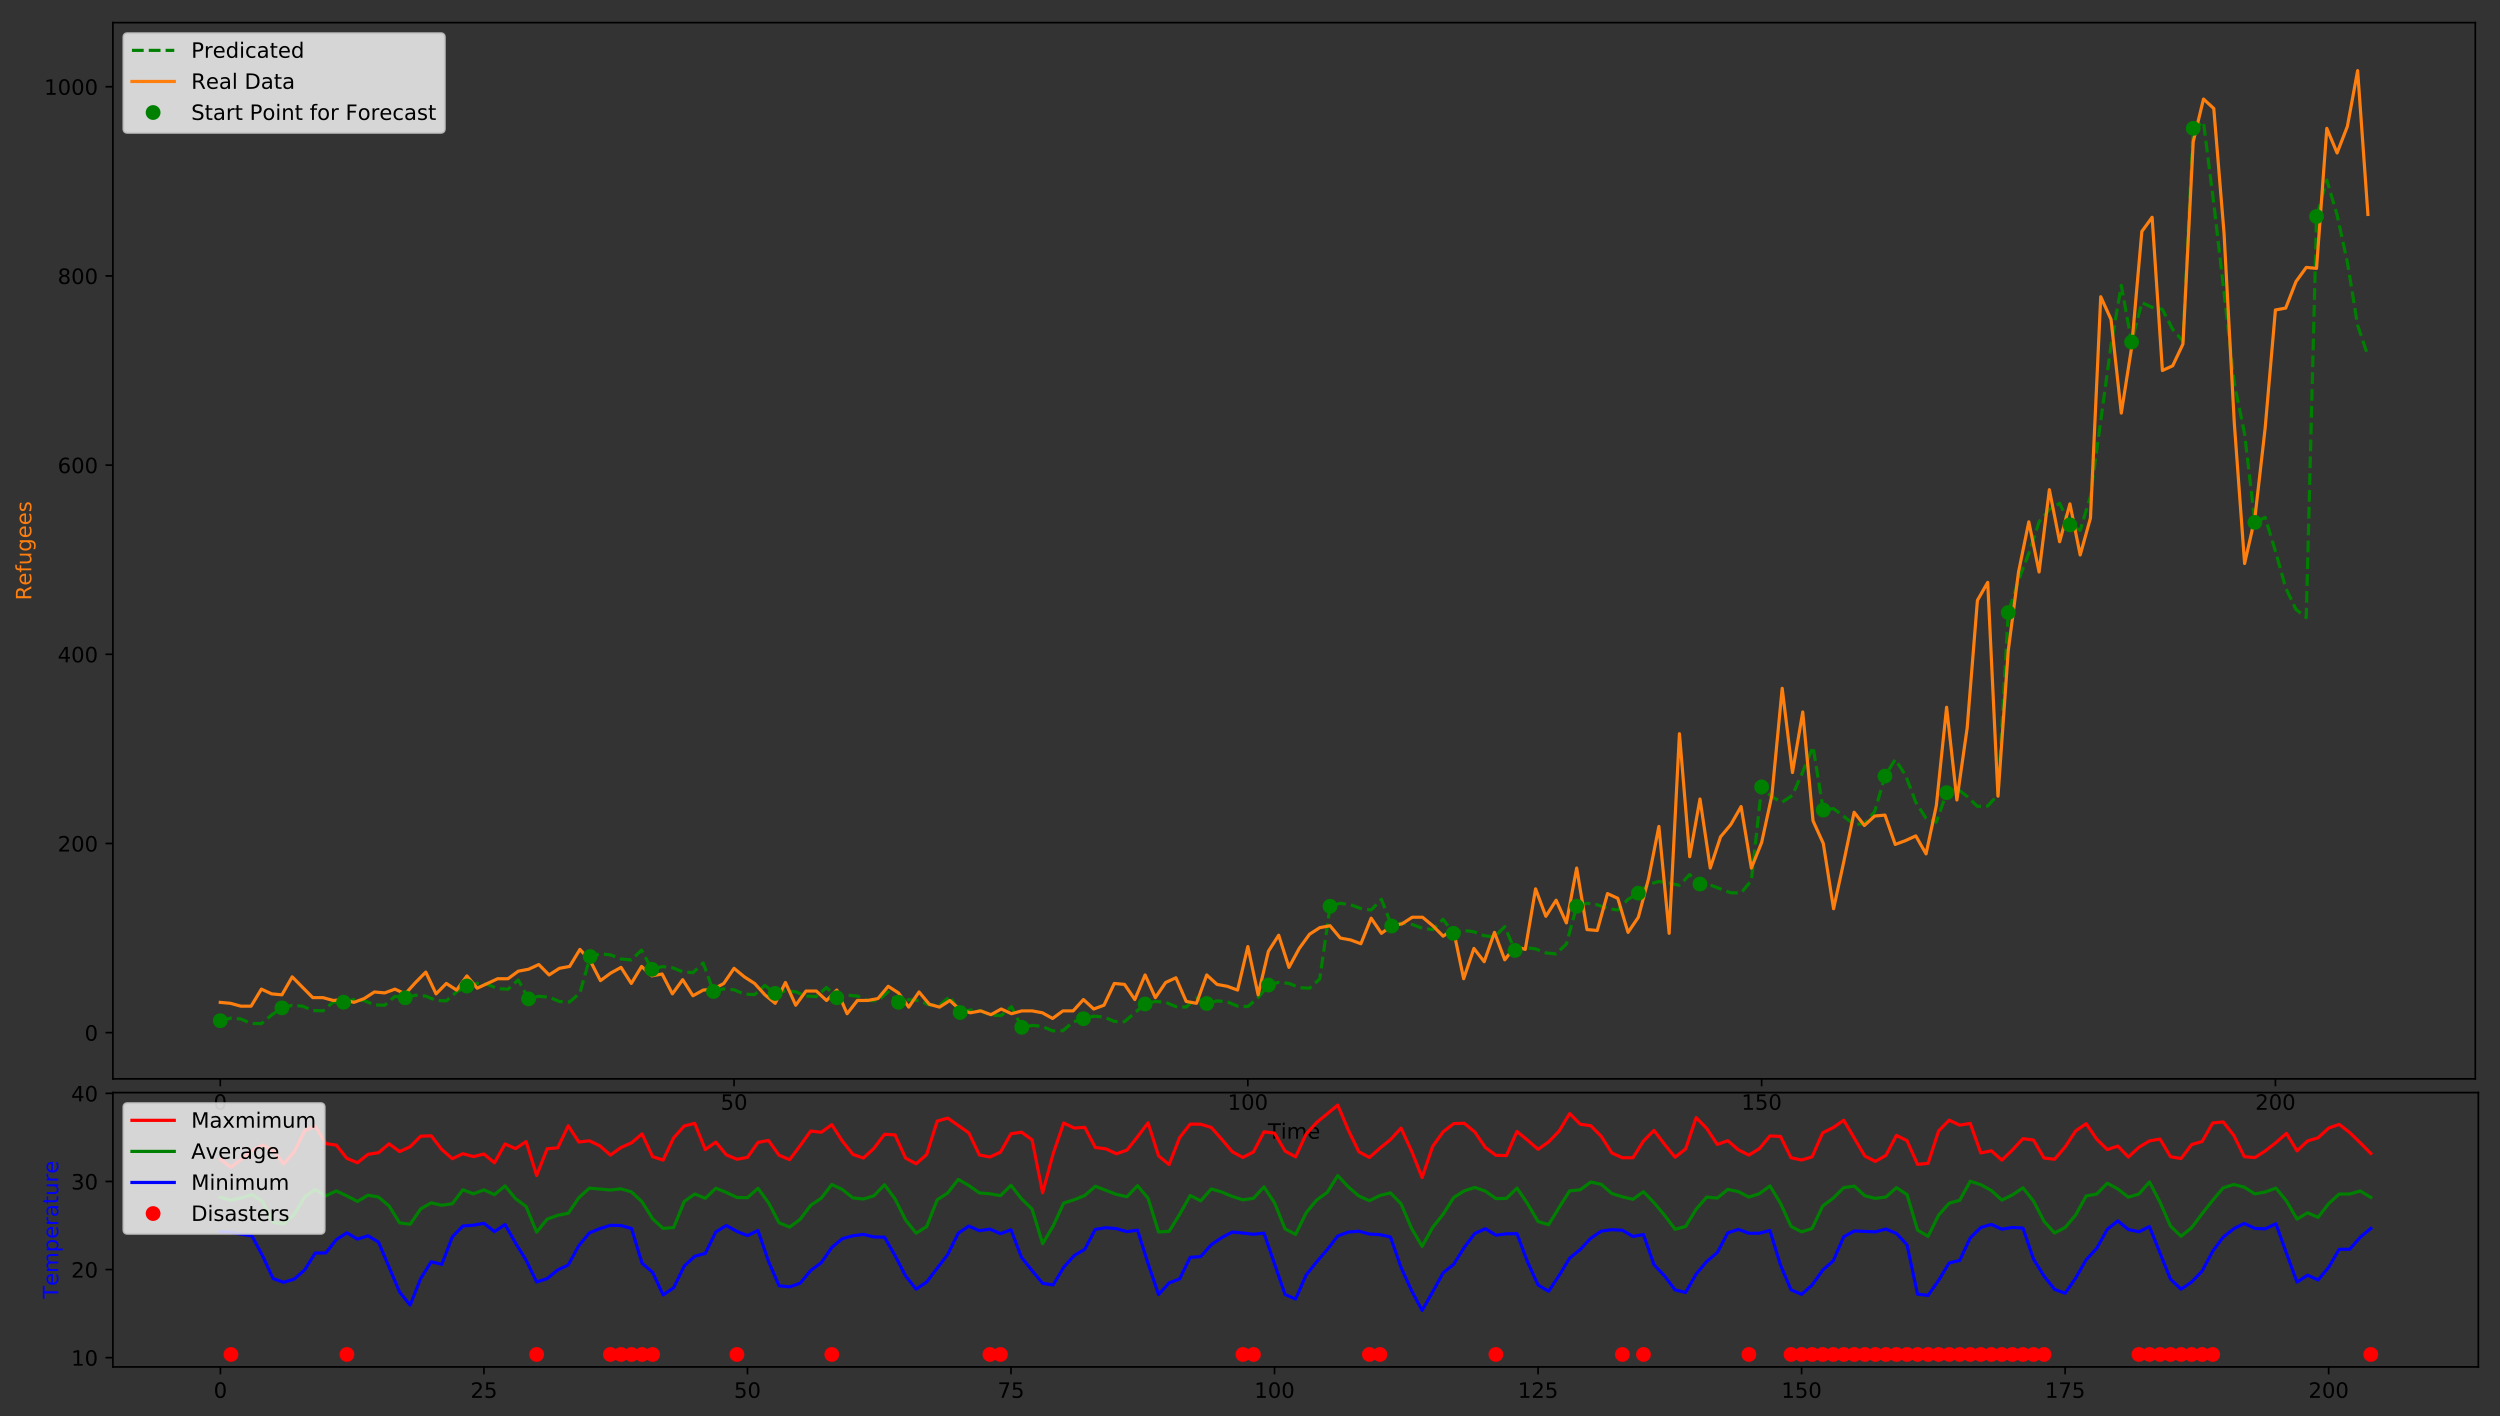 <?xml version="1.0" encoding="utf-8" standalone="no"?>
<!DOCTYPE svg PUBLIC "-//W3C//DTD SVG 1.1//EN"
  "http://www.w3.org/Graphics/SVG/1.1/DTD/svg11.dtd">
<!-- Created with matplotlib (http://matplotlib.org/) -->
<svg height="669pt" version="1.1" viewBox="0 0 1181 669" width="1181pt" xmlns="http://www.w3.org/2000/svg" xmlns:xlink="http://www.w3.org/1999/xlink">
 <rect x="0" y="0" width="1181" height="669" fill="#333333" stroke="none"/>
 <defs>
  <style type="text/css">
*{stroke-linecap:butt;stroke-linejoin:round;}
  </style>
 </defs>
 <g id="figure_1">
  <g id="patch_1">
   <path d="M 0 669.618 
L 1181.468 669.618 
L 1181.468 -0 
L 0 -0 
z
" style="fill:none;"/>
  </g>
  <g id="axes_1">
   <g id="patch_2">
    <path d="M 53.328 509.66 
L 1169.328 509.66 
L 1169.328 10.7 
L 53.328 10.7 
z
" style="fill:none;"/>
   </g>
   <g id="matplotlib.axis_1">
    <g id="xtick_1">
     <g id="line2d_1">
      <defs>
       <path d="M 0 0 
L 0 3.5 
" id="mef66dba087" style="stroke:#000000;stroke-width:0.8;"/>
      </defs>
      <g>
       <use style="stroke:#000000;stroke-width:0.8;" x="104.055" xlink:href="#mef66dba087" y="509.66"/>
      </g>
     </g>
     <g id="text_1">
      <!-- 0 -->
      <defs>
       <path d="M 31.781 66.406 
Q 24.172 66.406 20.328 58.906 
Q 16.5 51.422 16.5 36.375 
Q 16.5 21.391 20.328 13.891 
Q 24.172 6.391 31.781 6.391 
Q 39.453 6.391 43.281 13.891 
Q 47.125 21.391 47.125 36.375 
Q 47.125 51.422 43.281 58.906 
Q 39.453 66.406 31.781 66.406 
z
M 31.781 74.219 
Q 44.047 74.219 50.516 64.516 
Q 56.984 54.828 56.984 36.375 
Q 56.984 17.969 50.516 8.266 
Q 44.047 -1.422 31.781 -1.422 
Q 19.531 -1.422 13.062 8.266 
Q 6.594 17.969 6.594 36.375 
Q 6.594 54.828 13.062 64.516 
Q 19.531 74.219 31.781 74.219 
z
" id="DejaVuSans-30"/>
      </defs>
      <g transform="translate(100.874 524.258)scale(0.1 -0.1)">
       <use xlink:href="#DejaVuSans-30"/>
      </g>
     </g>
    </g>
    <g id="xtick_2">
     <g id="line2d_2">
      <g>
       <use style="stroke:#000000;stroke-width:0.8;" x="346.77" xlink:href="#mef66dba087" y="509.66"/>
      </g>
     </g>
     <g id="text_2">
      <!-- 50 -->
      <defs>
       <path d="M 10.797 72.906 
L 49.516 72.906 
L 49.516 64.594 
L 19.828 64.594 
L 19.828 46.734 
Q 21.969 47.469 24.109 47.828 
Q 26.266 48.188 28.422 48.188 
Q 40.625 48.188 47.75 41.5 
Q 54.891 34.812 54.891 23.391 
Q 54.891 11.625 47.562 5.094 
Q 40.234 -1.422 26.906 -1.422 
Q 22.312 -1.422 17.547 -0.641 
Q 12.797 0.141 7.719 1.703 
L 7.719 11.625 
Q 12.109 9.234 16.797 8.062 
Q 21.484 6.891 26.703 6.891 
Q 35.156 6.891 40.078 11.328 
Q 45.016 15.766 45.016 23.391 
Q 45.016 31 40.078 35.438 
Q 35.156 39.891 26.703 39.891 
Q 22.75 39.891 18.812 39.016 
Q 14.891 38.141 10.797 36.281 
z
" id="DejaVuSans-35"/>
      </defs>
      <g transform="translate(340.407 524.258)scale(0.1 -0.1)">
       <use xlink:href="#DejaVuSans-35"/>
       <use x="63.623" xlink:href="#DejaVuSans-30"/>
      </g>
     </g>
    </g>
    <g id="xtick_3">
     <g id="line2d_3">
      <g>
       <use style="stroke:#000000;stroke-width:0.8;" x="589.484" xlink:href="#mef66dba087" y="509.66"/>
      </g>
     </g>
     <g id="text_3">
      <!-- 100 -->
      <defs>
       <path d="M 12.406 8.297 
L 28.516 8.297 
L 28.516 63.922 
L 10.984 60.406 
L 10.984 69.391 
L 28.422 72.906 
L 38.281 72.906 
L 38.281 8.297 
L 54.391 8.297 
L 54.391 0 
L 12.406 0 
z
" id="DejaVuSans-31"/>
      </defs>
      <g transform="translate(579.94 524.258)scale(0.1 -0.1)">
       <use xlink:href="#DejaVuSans-31"/>
       <use x="63.623" xlink:href="#DejaVuSans-30"/>
       <use x="127.246" xlink:href="#DejaVuSans-30"/>
      </g>
     </g>
    </g>
    <g id="xtick_4">
     <g id="line2d_4">
      <g>
       <use style="stroke:#000000;stroke-width:0.8;" x="832.198" xlink:href="#mef66dba087" y="509.66"/>
      </g>
     </g>
     <g id="text_4">
      <!-- 150 -->
      <g transform="translate(822.654 524.258)scale(0.1 -0.1)">
       <use xlink:href="#DejaVuSans-31"/>
       <use x="63.623" xlink:href="#DejaVuSans-35"/>
       <use x="127.246" xlink:href="#DejaVuSans-30"/>
      </g>
     </g>
    </g>
    <g id="xtick_5">
     <g id="line2d_5">
      <g>
       <use style="stroke:#000000;stroke-width:0.8;" x="1074.912" xlink:href="#mef66dba087" y="509.66"/>
      </g>
     </g>
     <g id="text_5">
      <!-- 200 -->
      <defs>
       <path d="M 19.188 8.297 
L 53.609 8.297 
L 53.609 0 
L 7.328 0 
L 7.328 8.297 
Q 12.938 14.109 22.625 23.891 
Q 32.328 33.688 34.812 36.531 
Q 39.547 41.844 41.422 45.531 
Q 43.312 49.219 43.312 52.781 
Q 43.312 58.594 39.234 62.25 
Q 35.156 65.922 28.609 65.922 
Q 23.969 65.922 18.812 64.312 
Q 13.672 62.703 7.812 59.422 
L 7.812 69.391 
Q 13.766 71.781 18.938 73 
Q 24.125 74.219 28.422 74.219 
Q 39.75 74.219 46.484 68.547 
Q 53.219 62.891 53.219 53.422 
Q 53.219 48.922 51.531 44.891 
Q 49.859 40.875 45.406 35.406 
Q 44.188 33.984 37.641 27.219 
Q 31.109 20.453 19.188 8.297 
z
" id="DejaVuSans-32"/>
      </defs>
      <g transform="translate(1065.369 524.258)scale(0.1 -0.1)">
       <use xlink:href="#DejaVuSans-32"/>
       <use x="63.623" xlink:href="#DejaVuSans-30"/>
       <use x="127.246" xlink:href="#DejaVuSans-30"/>
      </g>
     </g>
    </g>
    <g id="text_6">
     <!-- Time -->
     <defs>
      <path d="M -0.297 72.906 
L 61.375 72.906 
L 61.375 64.594 
L 35.5 64.594 
L 35.5 0 
L 25.594 0 
L 25.594 64.594 
L -0.297 64.594 
z
" id="DejaVuSans-54"/>
      <path d="M 9.422 54.688 
L 18.406 54.688 
L 18.406 0 
L 9.422 0 
z
M 9.422 75.984 
L 18.406 75.984 
L 18.406 64.594 
L 9.422 64.594 
z
" id="DejaVuSans-69"/>
      <path d="M 52 44.188 
Q 55.375 50.25 60.062 53.125 
Q 64.75 56 71.094 56 
Q 79.641 56 84.281 50.016 
Q 88.922 44.047 88.922 33.016 
L 88.922 0 
L 79.891 0 
L 79.891 32.719 
Q 79.891 40.578 77.094 44.375 
Q 74.312 48.188 68.609 48.188 
Q 61.625 48.188 57.562 43.547 
Q 53.516 38.922 53.516 30.906 
L 53.516 0 
L 44.484 0 
L 44.484 32.719 
Q 44.484 40.625 41.703 44.406 
Q 38.922 48.188 33.109 48.188 
Q 26.219 48.188 22.156 43.531 
Q 18.109 38.875 18.109 30.906 
L 18.109 0 
L 9.078 0 
L 9.078 54.688 
L 18.109 54.688 
L 18.109 46.188 
Q 21.188 51.219 25.484 53.609 
Q 29.781 56 35.688 56 
Q 41.656 56 45.828 52.969 
Q 50 49.953 52 44.188 
z
" id="DejaVuSans-6d"/>
      <path d="M 56.203 29.594 
L 56.203 25.203 
L 14.891 25.203 
Q 15.484 15.922 20.484 11.062 
Q 25.484 6.203 34.422 6.203 
Q 39.594 6.203 44.453 7.469 
Q 49.312 8.734 54.109 11.281 
L 54.109 2.781 
Q 49.266 0.734 44.188 -0.344 
Q 39.109 -1.422 33.891 -1.422 
Q 20.797 -1.422 13.156 6.188 
Q 5.516 13.812 5.516 26.812 
Q 5.516 40.234 12.766 48.109 
Q 20.016 56 32.328 56 
Q 43.359 56 49.781 48.891 
Q 56.203 41.797 56.203 29.594 
z
M 47.219 32.234 
Q 47.125 39.594 43.094 43.984 
Q 39.062 48.391 32.422 48.391 
Q 24.906 48.391 20.391 44.141 
Q 15.875 39.891 15.188 32.172 
z
" id="DejaVuSans-65"/>
     </defs>
     <g transform="translate(598.941 537.937)scale(0.1 -0.1)">
      <use xlink:href="#DejaVuSans-54"/>
      <use x="61.037" xlink:href="#DejaVuSans-69"/>
      <use x="88.82" xlink:href="#DejaVuSans-6d"/>
      <use x="186.232" xlink:href="#DejaVuSans-65"/>
     </g>
    </g>
   </g>
   <g id="matplotlib.axis_2">
    <g id="ytick_1">
     <g id="line2d_6">
      <defs>
       <path d="M 0 0 
L -3.5 0 
" id="m97fd253f4b" style="stroke:#000000;stroke-width:0.8;"/>
      </defs>
      <g>
       <use style="stroke:#000000;stroke-width:0.8;" x="53.328" xlink:href="#m97fd253f4b" y="487.821"/>
      </g>
     </g>
     <g id="text_7">
      <!-- 0 -->
      <g transform="translate(39.966 491.62)scale(0.1 -0.1)">
       <use xlink:href="#DejaVuSans-30"/>
      </g>
     </g>
    </g>
    <g id="ytick_2">
     <g id="line2d_7">
      <g>
       <use style="stroke:#000000;stroke-width:0.8;" x="53.328" xlink:href="#m97fd253f4b" y="398.452"/>
      </g>
     </g>
     <g id="text_8">
      <!-- 200 -->
      <g transform="translate(27.241 402.251)scale(0.1 -0.1)">
       <use xlink:href="#DejaVuSans-32"/>
       <use x="63.623" xlink:href="#DejaVuSans-30"/>
       <use x="127.246" xlink:href="#DejaVuSans-30"/>
      </g>
     </g>
    </g>
    <g id="ytick_3">
     <g id="line2d_8">
      <g>
       <use style="stroke:#000000;stroke-width:0.8;" x="53.328" xlink:href="#m97fd253f4b" y="309.083"/>
      </g>
     </g>
     <g id="text_9">
      <!-- 400 -->
      <defs>
       <path d="M 37.797 64.312 
L 12.891 25.391 
L 37.797 25.391 
z
M 35.203 72.906 
L 47.609 72.906 
L 47.609 25.391 
L 58.016 25.391 
L 58.016 17.188 
L 47.609 17.188 
L 47.609 0 
L 37.797 0 
L 37.797 17.188 
L 4.891 17.188 
L 4.891 26.703 
z
" id="DejaVuSans-34"/>
      </defs>
      <g transform="translate(27.241 312.882)scale(0.1 -0.1)">
       <use xlink:href="#DejaVuSans-34"/>
       <use x="63.623" xlink:href="#DejaVuSans-30"/>
       <use x="127.246" xlink:href="#DejaVuSans-30"/>
      </g>
     </g>
    </g>
    <g id="ytick_4">
     <g id="line2d_9">
      <g>
       <use style="stroke:#000000;stroke-width:0.8;" x="53.328" xlink:href="#m97fd253f4b" y="219.714"/>
      </g>
     </g>
     <g id="text_10">
      <!-- 600 -->
      <defs>
       <path d="M 33.016 40.375 
Q 26.375 40.375 22.484 35.828 
Q 18.609 31.297 18.609 23.391 
Q 18.609 15.531 22.484 10.953 
Q 26.375 6.391 33.016 6.391 
Q 39.656 6.391 43.531 10.953 
Q 47.406 15.531 47.406 23.391 
Q 47.406 31.297 43.531 35.828 
Q 39.656 40.375 33.016 40.375 
z
M 52.594 71.297 
L 52.594 62.312 
Q 48.875 64.062 45.094 64.984 
Q 41.312 65.922 37.594 65.922 
Q 27.828 65.922 22.672 59.328 
Q 17.531 52.734 16.797 39.406 
Q 19.672 43.656 24.016 45.922 
Q 28.375 48.188 33.594 48.188 
Q 44.578 48.188 50.953 41.516 
Q 57.328 34.859 57.328 23.391 
Q 57.328 12.156 50.688 5.359 
Q 44.047 -1.422 33.016 -1.422 
Q 20.359 -1.422 13.672 8.266 
Q 6.984 17.969 6.984 36.375 
Q 6.984 53.656 15.188 63.938 
Q 23.391 74.219 37.203 74.219 
Q 40.922 74.219 44.703 73.484 
Q 48.484 72.75 52.594 71.297 
z
" id="DejaVuSans-36"/>
      </defs>
      <g transform="translate(27.241 223.513)scale(0.1 -0.1)">
       <use xlink:href="#DejaVuSans-36"/>
       <use x="63.623" xlink:href="#DejaVuSans-30"/>
       <use x="127.246" xlink:href="#DejaVuSans-30"/>
      </g>
     </g>
    </g>
    <g id="ytick_5">
     <g id="line2d_10">
      <g>
       <use style="stroke:#000000;stroke-width:0.8;" x="53.328" xlink:href="#m97fd253f4b" y="130.345"/>
      </g>
     </g>
     <g id="text_11">
      <!-- 800 -->
      <defs>
       <path d="M 31.781 34.625 
Q 24.75 34.625 20.719 30.859 
Q 16.703 27.094 16.703 20.516 
Q 16.703 13.922 20.719 10.156 
Q 24.75 6.391 31.781 6.391 
Q 38.812 6.391 42.859 10.172 
Q 46.922 13.969 46.922 20.516 
Q 46.922 27.094 42.891 30.859 
Q 38.875 34.625 31.781 34.625 
z
M 21.922 38.812 
Q 15.578 40.375 12.031 44.719 
Q 8.5 49.078 8.5 55.328 
Q 8.5 64.062 14.719 69.141 
Q 20.953 74.219 31.781 74.219 
Q 42.672 74.219 48.875 69.141 
Q 55.078 64.062 55.078 55.328 
Q 55.078 49.078 51.531 44.719 
Q 48 40.375 41.703 38.812 
Q 48.828 37.156 52.797 32.312 
Q 56.781 27.484 56.781 20.516 
Q 56.781 9.906 50.312 4.234 
Q 43.844 -1.422 31.781 -1.422 
Q 19.734 -1.422 13.25 4.234 
Q 6.781 9.906 6.781 20.516 
Q 6.781 27.484 10.781 32.312 
Q 14.797 37.156 21.922 38.812 
z
M 18.312 54.391 
Q 18.312 48.734 21.844 45.562 
Q 25.391 42.391 31.781 42.391 
Q 38.141 42.391 41.719 45.562 
Q 45.312 48.734 45.312 54.391 
Q 45.312 60.062 41.719 63.234 
Q 38.141 66.406 31.781 66.406 
Q 25.391 66.406 21.844 63.234 
Q 18.312 60.062 18.312 54.391 
z
" id="DejaVuSans-38"/>
      </defs>
      <g transform="translate(27.241 134.144)scale(0.1 -0.1)">
       <use xlink:href="#DejaVuSans-38"/>
       <use x="63.623" xlink:href="#DejaVuSans-30"/>
       <use x="127.246" xlink:href="#DejaVuSans-30"/>
      </g>
     </g>
    </g>
    <g id="ytick_6">
     <g id="line2d_11">
      <g>
       <use style="stroke:#000000;stroke-width:0.8;" x="53.328" xlink:href="#m97fd253f4b" y="40.976"/>
      </g>
     </g>
     <g id="text_12">
      <!-- 1000 -->
      <g transform="translate(20.878 44.776)scale(0.1 -0.1)">
       <use xlink:href="#DejaVuSans-31"/>
       <use x="63.623" xlink:href="#DejaVuSans-30"/>
       <use x="127.246" xlink:href="#DejaVuSans-30"/>
       <use x="190.869" xlink:href="#DejaVuSans-30"/>
      </g>
     </g>
    </g>
    <g id="text_13">
     <!-- Refugees -->
     <defs>
      <path d="M 44.391 34.188 
Q 47.562 33.109 50.562 29.594 
Q 53.562 26.078 56.594 19.922 
L 66.609 0 
L 56 0 
L 46.688 18.703 
Q 43.062 26.031 39.672 28.422 
Q 36.281 30.812 30.422 30.812 
L 19.672 30.812 
L 19.672 0 
L 9.812 0 
L 9.812 72.906 
L 32.078 72.906 
Q 44.578 72.906 50.734 67.672 
Q 56.891 62.453 56.891 51.906 
Q 56.891 45.016 53.688 40.469 
Q 50.484 35.938 44.391 34.188 
z
M 19.672 64.797 
L 19.672 38.922 
L 32.078 38.922 
Q 39.203 38.922 42.844 42.219 
Q 46.484 45.516 46.484 51.906 
Q 46.484 58.297 42.844 61.547 
Q 39.203 64.797 32.078 64.797 
z
" id="DejaVuSans-52"/>
      <path d="M 37.109 75.984 
L 37.109 68.5 
L 28.516 68.5 
Q 23.688 68.5 21.797 66.547 
Q 19.922 64.594 19.922 59.516 
L 19.922 54.688 
L 34.719 54.688 
L 34.719 47.703 
L 19.922 47.703 
L 19.922 0 
L 10.891 0 
L 10.891 47.703 
L 2.297 47.703 
L 2.297 54.688 
L 10.891 54.688 
L 10.891 58.5 
Q 10.891 67.625 15.141 71.797 
Q 19.391 75.984 28.609 75.984 
z
" id="DejaVuSans-66"/>
      <path d="M 8.5 21.578 
L 8.5 54.688 
L 17.484 54.688 
L 17.484 21.922 
Q 17.484 14.156 20.5 10.266 
Q 23.531 6.391 29.594 6.391 
Q 36.859 6.391 41.078 11.031 
Q 45.312 15.672 45.312 23.688 
L 45.312 54.688 
L 54.297 54.688 
L 54.297 0 
L 45.312 0 
L 45.312 8.406 
Q 42.047 3.422 37.719 1 
Q 33.406 -1.422 27.688 -1.422 
Q 18.266 -1.422 13.375 4.438 
Q 8.5 10.297 8.5 21.578 
z
M 31.109 56 
z
" id="DejaVuSans-75"/>
      <path d="M 45.406 27.984 
Q 45.406 37.75 41.375 43.109 
Q 37.359 48.484 30.078 48.484 
Q 22.859 48.484 18.828 43.109 
Q 14.797 37.75 14.797 27.984 
Q 14.797 18.266 18.828 12.891 
Q 22.859 7.516 30.078 7.516 
Q 37.359 7.516 41.375 12.891 
Q 45.406 18.266 45.406 27.984 
z
M 54.391 6.781 
Q 54.391 -7.172 48.188 -13.984 
Q 42 -20.797 29.203 -20.797 
Q 24.469 -20.797 20.266 -20.094 
Q 16.062 -19.391 12.109 -17.922 
L 12.109 -9.188 
Q 16.062 -11.328 19.922 -12.344 
Q 23.781 -13.375 27.781 -13.375 
Q 36.625 -13.375 41.016 -8.766 
Q 45.406 -4.156 45.406 5.172 
L 45.406 9.625 
Q 42.625 4.781 38.281 2.391 
Q 33.938 0 27.875 0 
Q 17.828 0 11.672 7.656 
Q 5.516 15.328 5.516 27.984 
Q 5.516 40.672 11.672 48.328 
Q 17.828 56 27.875 56 
Q 33.938 56 38.281 53.609 
Q 42.625 51.219 45.406 46.391 
L 45.406 54.688 
L 54.391 54.688 
z
" id="DejaVuSans-67"/>
      <path d="M 44.281 53.078 
L 44.281 44.578 
Q 40.484 46.531 36.375 47.5 
Q 32.281 48.484 27.875 48.484 
Q 21.188 48.484 17.844 46.438 
Q 14.5 44.391 14.5 40.281 
Q 14.5 37.156 16.891 35.375 
Q 19.281 33.594 26.516 31.984 
L 29.594 31.297 
Q 39.156 29.25 43.188 25.516 
Q 47.219 21.781 47.219 15.094 
Q 47.219 7.469 41.188 3.016 
Q 35.156 -1.422 24.609 -1.422 
Q 20.219 -1.422 15.453 -0.562 
Q 10.688 0.297 5.422 2 
L 5.422 11.281 
Q 10.406 8.688 15.234 7.391 
Q 20.062 6.109 24.812 6.109 
Q 31.156 6.109 34.562 8.281 
Q 37.984 10.453 37.984 14.406 
Q 37.984 18.062 35.516 20.016 
Q 33.062 21.969 24.703 23.781 
L 21.578 24.516 
Q 13.234 26.266 9.516 29.906 
Q 5.812 33.547 5.812 39.891 
Q 5.812 47.609 11.281 51.797 
Q 16.75 56 26.812 56 
Q 31.781 56 36.172 55.266 
Q 40.578 54.547 44.281 53.078 
z
" id="DejaVuSans-73"/>
     </defs>
     <g style="fill:#ff7f0e;" transform="translate(14.798 283.589)rotate(-90)scale(0.1 -0.1)">
      <use xlink:href="#DejaVuSans-52"/>
      <use x="69.42" xlink:href="#DejaVuSans-65"/>
      <use x="130.943" xlink:href="#DejaVuSans-66"/>
      <use x="166.148" xlink:href="#DejaVuSans-75"/>
      <use x="229.527" xlink:href="#DejaVuSans-67"/>
      <use x="293.004" xlink:href="#DejaVuSans-65"/>
      <use x="354.527" xlink:href="#DejaVuSans-65"/>
      <use x="416.051" xlink:href="#DejaVuSans-73"/>
     </g>
    </g>
   </g>
   <g id="line2d_12">
    <path clip-path="url(#p660c15d2dd)" d="M 104.055 482.178 
L 108.91 480.986 
L 113.764 481.356 
L 118.618 483.465 
L 123.473 483.563 
L 128.327 479.478 
L 133.181 476.104 
L 138.035 474.886 
L 142.89 475.294 
L 147.744 477.366 
L 152.598 477.531 
L 157.453 473.337 
L 162.307 473.444 
L 167.161 472.215 
L 172.015 472.64 
L 176.87 474.696 
L 181.724 474.891 
L 186.578 470.648 
L 191.433 471.358 
L 196.287 470.12 
L 201.141 470.558 
L 205.995 472.601 
L 210.85 472.819 
L 215.704 468.539 
L 220.558 465.806 
L 225.413 464.544 
L 230.267 465.016 
L 235.121 467.025 
L 239.975 467.306 
L 244.83 462.925 
L 249.684 471.87 
L 254.538 470.634 
L 259.393 471.068 
L 264.247 473.115 
L 269.101 473.327 
L 273.955 469.056 
L 278.81 451.879 
L 283.664 450.556 
L 288.518 451.116 
L 293.372 453.04 
L 298.227 453.476 
L 303.081 448.844 
L 307.935 457.915 
L 312.79 456.618 
L 317.644 457.141 
L 322.498 459.101 
L 327.352 459.47 
L 332.207 454.947 
L 337.061 468.378 
L 341.915 467.127 
L 346.77 467.583 
L 351.624 469.608 
L 356.478 469.86 
L 361.332 465.526 
L 366.187 469.294 
L 371.041 468.046 
L 375.895 468.497 
L 380.75 470.527 
L 385.604 470.769 
L 390.458 466.451 
L 395.312 471.336 
L 400.167 470.097 
L 405.021 470.535 
L 409.875 472.578 
L 414.73 472.796 
L 419.584 468.516 
L 424.438 473.479 
L 429.292 472.25 
L 434.147 472.675 
L 439.001 474.731 
L 443.855 474.925 
L 448.71 470.683 
L 453.564 478.306 
L 458.418 477.098 
L 463.272 477.492 
L 468.127 479.578 
L 472.981 479.719 
L 477.835 475.564 
L 482.69 485.297 
L 487.544 484.388 
L 492.398 484.873 
L 497.252 486.98 
L 502.107 486.9 
L 506.961 482.764 
L 511.815 481.233 
L 516.67 480.038 
L 521.524 480.413 
L 526.378 482.517 
L 531.232 482.625 
L 540.941 474.288 
L 545.795 473.063 
L 550.65 473.482 
L 555.504 475.543 
L 560.358 475.728 
L 565.212 471.501 
L 570.067 474.061 
L 574.921 472.834 
L 579.775 473.255 
L 584.63 475.315 
L 589.484 475.502 
L 594.338 471.271 
L 599.192 465.341 
L 604.047 464.077 
L 608.901 464.552 
L 613.755 466.558 
L 618.61 466.844 
L 623.464 462.455 
L 628.318 428.126 
L 633.172 426.7 
L 638.027 427.41 
L 642.881 429.188 
L 647.735 429.889 
L 652.59 424.829 
L 657.444 437.446 
L 662.298 436.06 
L 667.152 436.711 
L 672.007 438.546 
L 676.861 439.143 
L 681.715 434.251 
L 686.57 440.909 
L 691.424 439.538 
L 696.278 440.168 
L 701.132 442.024 
L 705.987 442.582 
L 710.841 437.752 
L 715.695 449 
L 720.55 447.665 
L 725.404 448.243 
L 730.258 450.149 
L 735.112 450.617 
L 739.967 445.933 
L 744.821 428.126 
L 749.675 426.7 
L 754.53 427.41 
L 759.384 429.188 
L 764.238 429.889 
L 769.092 424.829 
L 773.947 421.938 
L 778.801 417.81 
L 783.655 416.394 
L 788.51 417.175 
L 793.364 418.2 
L 798.218 413.155 
L 803.072 417.626 
L 807.927 418.066 
L 817.635 421.763 
L 822.49 421.801 
L 827.344 415.976 
L 832.198 371.745 
L 837.052 376.484 
L 841.907 378.953 
L 846.761 375.689 
L 851.615 364.574 
L 856.469 352.805 
L 861.324 382.654 
L 866.178 381.989 
L 871.032 385.656 
L 875.887 389.522 
L 880.741 389.112 
L 885.595 383.399 
L 890.449 366.646 
L 895.304 358.778 
L 900.158 366.152 
L 905.012 378.918 
L 909.867 386.606 
L 914.721 388.398 
L 919.575 374.478 
L 924.429 372.462 
L 929.284 376.237 
L 934.138 380.933 
L 938.992 380.75 
L 943.847 375.494 
L 948.701 289.364 
L 953.555 274.11 
L 958.409 261.402 
L 963.264 246.515 
L 968.118 240.697 
L 972.972 237.754 
L 977.827 247.937 
L 982.681 250.532 
L 987.535 234.468 
L 997.244 163.107 
L 1002.098 134.852 
L 1006.952 161.586 
L 1011.807 142.95 
L 1016.661 145.197 
L 1021.515 146.161 
L 1026.369 155.546 
L 1031.224 161.22 
L 1036.078 60.639 
L 1040.932 57.674 
L 1045.787 96.198 
L 1050.641 138.092 
L 1055.495 181.146 
L 1060.349 205.025 
L 1065.204 246.799 
L 1070.058 244.418 
L 1074.912 260.354 
L 1079.767 277.733 
L 1084.621 287.88 
L 1089.475 291.735 
L 1094.329 102.262 
L 1099.184 85.076 
L 1104.038 101.548 
L 1108.892 123.84 
L 1113.747 153.693 
L 1118.601 168.054 
L 1118.601 168.054 
" style="fill:none;stroke:#008000;stroke-dasharray:5.55,2.4;stroke-dashoffset:0;stroke-width:1.5;"/>
   </g>
   <g id="line2d_13">
    <path clip-path="url(#p660c15d2dd)" d="M 104.055 473.522 
L 108.91 473.969 
L 113.764 475.309 
L 118.618 475.309 
L 123.473 467.266 
L 128.327 469.5 
L 133.181 469.947 
L 138.035 461.457 
L 147.744 471.288 
L 152.598 471.288 
L 157.453 472.628 
L 162.307 472.181 
L 167.161 473.522 
L 172.015 471.734 
L 176.87 468.606 
L 181.724 469.053 
L 186.578 467.266 
L 191.433 469.5 
L 196.287 464.138 
L 201.141 459.223 
L 205.995 469.5 
L 210.85 464.585 
L 215.704 467.713 
L 220.558 461.01 
L 225.413 466.819 
L 235.121 462.351 
L 239.975 462.351 
L 244.83 458.776 
L 249.684 457.882 
L 254.538 455.648 
L 259.393 460.563 
L 264.247 457.435 
L 269.101 456.542 
L 273.955 448.498 
L 278.81 453.861 
L 283.664 463.244 
L 288.518 459.67 
L 293.372 456.989 
L 298.227 464.585 
L 303.081 456.542 
L 307.935 461.01 
L 312.79 460.116 
L 317.644 469.5 
L 322.498 462.797 
L 327.352 470.394 
L 332.207 467.713 
L 337.061 467.266 
L 341.915 464.585 
L 346.77 457.435 
L 351.624 461.457 
L 356.478 464.585 
L 361.332 469.947 
L 366.187 473.969 
L 371.041 464.138 
L 375.895 474.862 
L 380.75 468.16 
L 385.604 468.16 
L 390.458 472.628 
L 395.312 467.713 
L 400.167 478.884 
L 405.021 472.628 
L 409.875 472.628 
L 414.73 471.734 
L 419.584 465.925 
L 424.438 469.053 
L 429.292 475.756 
L 434.147 468.606 
L 439.001 474.415 
L 443.855 475.756 
L 448.71 472.628 
L 453.564 477.096 
L 458.418 478.437 
L 463.272 477.543 
L 468.127 479.331 
L 472.981 476.65 
L 477.835 478.884 
L 482.69 477.543 
L 487.544 477.543 
L 492.398 478.437 
L 497.252 481.118 
L 502.107 477.543 
L 506.961 477.543 
L 511.815 472.181 
L 516.67 476.65 
L 521.524 474.862 
L 526.378 464.585 
L 531.232 465.032 
L 536.087 472.181 
L 540.941 460.563 
L 545.795 471.288 
L 550.65 464.138 
L 555.504 461.904 
L 560.358 473.075 
L 565.212 473.969 
L 570.067 460.563 
L 574.921 465.032 
L 579.775 465.925 
L 584.63 467.713 
L 589.484 447.158 
L 594.338 469.947 
L 599.192 449.392 
L 604.047 441.796 
L 608.901 456.989 
L 613.755 448.052 
L 618.61 441.349 
L 623.464 438.221 
L 628.318 437.327 
L 633.172 443.136 
L 638.027 444.03 
L 642.881 445.817 
L 647.735 433.753 
L 652.59 440.902 
L 657.444 437.327 
L 662.298 436.434 
L 667.152 433.306 
L 672.007 433.306 
L 676.861 437.327 
L 681.715 442.243 
L 686.57 439.115 
L 691.424 462.351 
L 696.278 448.052 
L 701.132 454.307 
L 705.987 440.455 
L 710.841 453.414 
L 715.695 447.158 
L 720.55 448.498 
L 725.404 419.9 
L 730.258 432.859 
L 735.112 425.263 
L 739.967 435.987 
L 744.821 410.07 
L 749.675 439.115 
L 754.53 439.562 
L 759.384 422.135 
L 764.238 424.369 
L 769.092 440.455 
L 773.947 433.306 
L 778.801 414.985 
L 783.655 390.409 
L 788.51 440.902 
L 793.364 346.618 
L 798.218 404.708 
L 803.072 377.45 
L 807.927 410.07 
L 812.781 395.324 
L 817.635 389.515 
L 822.49 381.025 
L 827.344 410.07 
L 832.198 398.005 
L 837.052 375.663 
L 841.907 325.169 
L 846.761 364.939 
L 851.615 336.341 
L 856.469 387.728 
L 861.324 398.452 
L 866.178 429.284 
L 871.032 406.942 
L 875.887 383.706 
L 880.741 389.962 
L 885.595 385.493 
L 890.449 385.047 
L 895.304 398.899 
L 900.158 397.111 
L 905.012 394.877 
L 909.867 403.367 
L 914.721 380.578 
L 919.575 334.106 
L 924.429 377.897 
L 929.284 343.937 
L 934.138 283.613 
L 938.992 275.123 
L 943.847 376.11 
L 948.701 307.296 
L 953.555 270.208 
L 958.409 246.525 
L 963.264 270.208 
L 968.118 231.332 
L 972.972 255.909 
L 977.827 238.035 
L 982.681 262.164 
L 987.535 244.737 
L 992.389 140.176 
L 997.244 150.9 
L 1002.098 195.138 
L 1006.952 164.305 
L 1011.807 109.344 
L 1016.661 102.641 
L 1021.515 175.03 
L 1026.369 172.795 
L 1031.224 162.518 
L 1036.078 66.893 
L 1040.932 46.785 
L 1045.787 51.254 
L 1050.641 110.237 
L 1055.495 200.053 
L 1060.349 266.186 
L 1065.204 244.737 
L 1070.058 202.287 
L 1074.912 146.432 
L 1079.767 145.538 
L 1084.621 133.026 
L 1089.475 126.324 
L 1094.329 126.77 
L 1099.184 60.638 
L 1104.038 72.255 
L 1108.892 59.744 
L 1113.747 33.38 
L 1118.601 101.3 
L 1118.601 101.3 
" style="fill:none;stroke:#ff7f0e;stroke-linecap:square;stroke-width:1.5;"/>
   </g>
   <g id="line2d_14">
    <defs>
     <path d="M 0 3 
C 0.796 3 1.559 2.684 2.121 2.121 
C 2.684 1.559 3 0.796 3 0 
C 3 -0.796 2.684 -1.559 2.121 -2.121 
C 1.559 -2.684 0.796 -3 0 -3 
C -0.796 -3 -1.559 -2.684 -2.121 -2.121 
C -2.684 -1.559 -3 -0.796 -3 0 
C -3 0.796 -2.684 1.559 -2.121 2.121 
C -1.559 2.684 -0.796 3 0 3 
z
" id="mfff296ccf8" style="stroke:#008000;"/>
    </defs>
    <g clip-path="url(#p660c15d2dd)">
     <use style="fill:#008000;stroke:#008000;" x="104.055" xlink:href="#mfff296ccf8" y="482.178"/>
     <use style="fill:#008000;stroke:#008000;" x="133.181" xlink:href="#mfff296ccf8" y="476.104"/>
     <use style="fill:#008000;stroke:#008000;" x="162.307" xlink:href="#mfff296ccf8" y="473.444"/>
     <use style="fill:#008000;stroke:#008000;" x="191.433" xlink:href="#mfff296ccf8" y="471.358"/>
     <use style="fill:#008000;stroke:#008000;" x="220.558" xlink:href="#mfff296ccf8" y="465.806"/>
     <use style="fill:#008000;stroke:#008000;" x="249.684" xlink:href="#mfff296ccf8" y="471.87"/>
     <use style="fill:#008000;stroke:#008000;" x="278.81" xlink:href="#mfff296ccf8" y="451.879"/>
     <use style="fill:#008000;stroke:#008000;" x="307.935" xlink:href="#mfff296ccf8" y="457.915"/>
     <use style="fill:#008000;stroke:#008000;" x="337.061" xlink:href="#mfff296ccf8" y="468.378"/>
     <use style="fill:#008000;stroke:#008000;" x="366.187" xlink:href="#mfff296ccf8" y="469.294"/>
     <use style="fill:#008000;stroke:#008000;" x="395.312" xlink:href="#mfff296ccf8" y="471.336"/>
     <use style="fill:#008000;stroke:#008000;" x="424.438" xlink:href="#mfff296ccf8" y="473.479"/>
     <use style="fill:#008000;stroke:#008000;" x="453.564" xlink:href="#mfff296ccf8" y="478.306"/>
     <use style="fill:#008000;stroke:#008000;" x="482.69" xlink:href="#mfff296ccf8" y="485.297"/>
     <use style="fill:#008000;stroke:#008000;" x="511.815" xlink:href="#mfff296ccf8" y="481.233"/>
     <use style="fill:#008000;stroke:#008000;" x="540.941" xlink:href="#mfff296ccf8" y="474.288"/>
     <use style="fill:#008000;stroke:#008000;" x="570.067" xlink:href="#mfff296ccf8" y="474.061"/>
     <use style="fill:#008000;stroke:#008000;" x="599.192" xlink:href="#mfff296ccf8" y="465.341"/>
     <use style="fill:#008000;stroke:#008000;" x="628.318" xlink:href="#mfff296ccf8" y="428.126"/>
     <use style="fill:#008000;stroke:#008000;" x="657.444" xlink:href="#mfff296ccf8" y="437.446"/>
     <use style="fill:#008000;stroke:#008000;" x="686.57" xlink:href="#mfff296ccf8" y="440.909"/>
     <use style="fill:#008000;stroke:#008000;" x="715.695" xlink:href="#mfff296ccf8" y="449"/>
     <use style="fill:#008000;stroke:#008000;" x="744.821" xlink:href="#mfff296ccf8" y="428.126"/>
     <use style="fill:#008000;stroke:#008000;" x="773.947" xlink:href="#mfff296ccf8" y="421.938"/>
     <use style="fill:#008000;stroke:#008000;" x="803.072" xlink:href="#mfff296ccf8" y="417.626"/>
     <use style="fill:#008000;stroke:#008000;" x="832.198" xlink:href="#mfff296ccf8" y="371.745"/>
     <use style="fill:#008000;stroke:#008000;" x="861.324" xlink:href="#mfff296ccf8" y="382.654"/>
     <use style="fill:#008000;stroke:#008000;" x="890.449" xlink:href="#mfff296ccf8" y="366.646"/>
     <use style="fill:#008000;stroke:#008000;" x="919.575" xlink:href="#mfff296ccf8" y="374.478"/>
     <use style="fill:#008000;stroke:#008000;" x="948.701" xlink:href="#mfff296ccf8" y="289.364"/>
     <use style="fill:#008000;stroke:#008000;" x="977.827" xlink:href="#mfff296ccf8" y="247.937"/>
     <use style="fill:#008000;stroke:#008000;" x="1006.952" xlink:href="#mfff296ccf8" y="161.586"/>
     <use style="fill:#008000;stroke:#008000;" x="1036.078" xlink:href="#mfff296ccf8" y="60.639"/>
     <use style="fill:#008000;stroke:#008000;" x="1065.204" xlink:href="#mfff296ccf8" y="246.799"/>
     <use style="fill:#008000;stroke:#008000;" x="1094.329" xlink:href="#mfff296ccf8" y="102.262"/>
    </g>
   </g>
   <g id="patch_3">
    <path d="M 53.328 509.66 
L 53.328 10.7 
" style="fill:none;stroke:#000000;stroke-linecap:square;stroke-linejoin:miter;stroke-width:0.8;"/>
   </g>
   <g id="patch_4">
    <path d="M 1169.328 509.66 
L 1169.328 10.7 
" style="fill:none;stroke:#000000;stroke-linecap:square;stroke-linejoin:miter;stroke-width:0.8;"/>
   </g>
   <g id="patch_5">
    <path d="M 53.328 509.66 
L 1169.328 509.66 
" style="fill:none;stroke:#000000;stroke-linecap:square;stroke-linejoin:miter;stroke-width:0.8;"/>
   </g>
   <g id="patch_6">
    <path d="M 53.328 10.7 
L 1169.328 10.7 
" style="fill:none;stroke:#000000;stroke-linecap:square;stroke-linejoin:miter;stroke-width:0.8;"/>
   </g>
   <g id="legend_1">
    <g id="patch_7">
     <path d="M 60.328 62.734 
L 208.103 62.734 
Q 210.103 62.734 210.103 60.734 
L 210.103 17.7 
Q 210.103 15.7 208.103 15.7 
L 60.328 15.7 
Q 58.328 15.7 58.328 17.7 
L 58.328 60.734 
Q 58.328 62.734 60.328 62.734 
z
" style="fill:#ffffff;opacity:0.8;stroke:#cccccc;stroke-linejoin:miter;"/>
    </g>
    <g id="line2d_15">
     <path d="M 62.328 23.798 
L 82.328 23.798 
" style="fill:none;stroke:#008000;stroke-dasharray:5.55,2.4;stroke-dashoffset:0;stroke-width:1.5;"/>
    </g>
    <g id="line2d_16"/>
    <g id="text_14">
     <!-- Predicated -->
     <defs>
      <path d="M 19.672 64.797 
L 19.672 37.406 
L 32.078 37.406 
Q 38.969 37.406 42.719 40.969 
Q 46.484 44.531 46.484 51.125 
Q 46.484 57.672 42.719 61.234 
Q 38.969 64.797 32.078 64.797 
z
M 9.812 72.906 
L 32.078 72.906 
Q 44.344 72.906 50.609 67.359 
Q 56.891 61.812 56.891 51.125 
Q 56.891 40.328 50.609 34.812 
Q 44.344 29.297 32.078 29.297 
L 19.672 29.297 
L 19.672 0 
L 9.812 0 
z
" id="DejaVuSans-50"/>
      <path d="M 41.109 46.297 
Q 39.594 47.172 37.812 47.578 
Q 36.031 48 33.891 48 
Q 26.266 48 22.188 43.047 
Q 18.109 38.094 18.109 28.812 
L 18.109 0 
L 9.078 0 
L 9.078 54.688 
L 18.109 54.688 
L 18.109 46.188 
Q 20.953 51.172 25.484 53.578 
Q 30.031 56 36.531 56 
Q 37.453 56 38.578 55.875 
Q 39.703 55.766 41.062 55.516 
z
" id="DejaVuSans-72"/>
      <path d="M 45.406 46.391 
L 45.406 75.984 
L 54.391 75.984 
L 54.391 0 
L 45.406 0 
L 45.406 8.203 
Q 42.578 3.328 38.25 0.953 
Q 33.938 -1.422 27.875 -1.422 
Q 17.969 -1.422 11.734 6.484 
Q 5.516 14.406 5.516 27.297 
Q 5.516 40.188 11.734 48.094 
Q 17.969 56 27.875 56 
Q 33.938 56 38.25 53.625 
Q 42.578 51.266 45.406 46.391 
z
M 14.797 27.297 
Q 14.797 17.391 18.875 11.75 
Q 22.953 6.109 30.078 6.109 
Q 37.203 6.109 41.297 11.75 
Q 45.406 17.391 45.406 27.297 
Q 45.406 37.203 41.297 42.844 
Q 37.203 48.484 30.078 48.484 
Q 22.953 48.484 18.875 42.844 
Q 14.797 37.203 14.797 27.297 
z
" id="DejaVuSans-64"/>
      <path d="M 48.781 52.594 
L 48.781 44.188 
Q 44.969 46.297 41.141 47.344 
Q 37.312 48.391 33.406 48.391 
Q 24.656 48.391 19.812 42.844 
Q 14.984 37.312 14.984 27.297 
Q 14.984 17.281 19.812 11.734 
Q 24.656 6.203 33.406 6.203 
Q 37.312 6.203 41.141 7.25 
Q 44.969 8.297 48.781 10.406 
L 48.781 2.094 
Q 45.016 0.344 40.984 -0.531 
Q 36.969 -1.422 32.422 -1.422 
Q 20.062 -1.422 12.781 6.344 
Q 5.516 14.109 5.516 27.297 
Q 5.516 40.672 12.859 48.328 
Q 20.219 56 33.016 56 
Q 37.156 56 41.109 55.141 
Q 45.062 54.297 48.781 52.594 
z
" id="DejaVuSans-63"/>
      <path d="M 34.281 27.484 
Q 23.391 27.484 19.188 25 
Q 14.984 22.516 14.984 16.5 
Q 14.984 11.719 18.141 8.906 
Q 21.297 6.109 26.703 6.109 
Q 34.188 6.109 38.703 11.406 
Q 43.219 16.703 43.219 25.484 
L 43.219 27.484 
z
M 52.203 31.203 
L 52.203 0 
L 43.219 0 
L 43.219 8.297 
Q 40.141 3.328 35.547 0.953 
Q 30.953 -1.422 24.312 -1.422 
Q 15.922 -1.422 10.953 3.297 
Q 6 8.016 6 15.922 
Q 6 25.141 12.172 29.828 
Q 18.359 34.516 30.609 34.516 
L 43.219 34.516 
L 43.219 35.406 
Q 43.219 41.609 39.141 45 
Q 35.062 48.391 27.688 48.391 
Q 23 48.391 18.547 47.266 
Q 14.109 46.141 10.016 43.891 
L 10.016 52.203 
Q 14.938 54.109 19.578 55.047 
Q 24.219 56 28.609 56 
Q 40.484 56 46.344 49.844 
Q 52.203 43.703 52.203 31.203 
z
" id="DejaVuSans-61"/>
      <path d="M 18.312 70.219 
L 18.312 54.688 
L 36.812 54.688 
L 36.812 47.703 
L 18.312 47.703 
L 18.312 18.016 
Q 18.312 11.328 20.141 9.422 
Q 21.969 7.516 27.594 7.516 
L 36.812 7.516 
L 36.812 0 
L 27.594 0 
Q 17.188 0 13.234 3.875 
Q 9.281 7.766 9.281 18.016 
L 9.281 47.703 
L 2.688 47.703 
L 2.688 54.688 
L 9.281 54.688 
L 9.281 70.219 
z
" id="DejaVuSans-74"/>
     </defs>
     <g transform="translate(90.328 27.298)scale(0.1 -0.1)">
      <use xlink:href="#DejaVuSans-50"/>
      <use x="60.287" xlink:href="#DejaVuSans-72"/>
      <use x="101.369" xlink:href="#DejaVuSans-65"/>
      <use x="162.893" xlink:href="#DejaVuSans-64"/>
      <use x="226.369" xlink:href="#DejaVuSans-69"/>
      <use x="254.152" xlink:href="#DejaVuSans-63"/>
      <use x="309.133" xlink:href="#DejaVuSans-61"/>
      <use x="370.412" xlink:href="#DejaVuSans-74"/>
      <use x="409.621" xlink:href="#DejaVuSans-65"/>
      <use x="471.145" xlink:href="#DejaVuSans-64"/>
     </g>
    </g>
    <g id="line2d_17">
     <path d="M 62.328 38.477 
L 82.328 38.477 
" style="fill:none;stroke:#ff7f0e;stroke-linecap:square;stroke-width:1.5;"/>
    </g>
    <g id="line2d_18"/>
    <g id="text_15">
     <!-- Real Data -->
     <defs>
      <path d="M 9.422 75.984 
L 18.406 75.984 
L 18.406 0 
L 9.422 0 
z
" id="DejaVuSans-6c"/>
      <path id="DejaVuSans-20"/>
      <path d="M 19.672 64.797 
L 19.672 8.109 
L 31.594 8.109 
Q 46.688 8.109 53.688 14.938 
Q 60.688 21.781 60.688 36.531 
Q 60.688 51.172 53.688 57.984 
Q 46.688 64.797 31.594 64.797 
z
M 9.812 72.906 
L 30.078 72.906 
Q 51.266 72.906 61.172 64.094 
Q 71.094 55.281 71.094 36.531 
Q 71.094 17.672 61.125 8.828 
Q 51.172 0 30.078 0 
L 9.812 0 
z
" id="DejaVuSans-44"/>
     </defs>
     <g transform="translate(90.328 41.977)scale(0.1 -0.1)">
      <use xlink:href="#DejaVuSans-52"/>
      <use x="69.42" xlink:href="#DejaVuSans-65"/>
      <use x="130.943" xlink:href="#DejaVuSans-61"/>
      <use x="192.223" xlink:href="#DejaVuSans-6c"/>
      <use x="220.006" xlink:href="#DejaVuSans-20"/>
      <use x="251.793" xlink:href="#DejaVuSans-44"/>
      <use x="328.795" xlink:href="#DejaVuSans-61"/>
      <use x="390.074" xlink:href="#DejaVuSans-74"/>
      <use x="429.283" xlink:href="#DejaVuSans-61"/>
     </g>
    </g>
    <g id="line2d_19"/>
    <g id="line2d_20">
     <g>
      <use style="fill:#008000;stroke:#008000;" x="72.328" xlink:href="#mfff296ccf8" y="53.155"/>
     </g>
    </g>
    <g id="text_16">
     <!-- Start Point for Forecast -->
     <defs>
      <path d="M 53.516 70.516 
L 53.516 60.891 
Q 47.906 63.578 42.922 64.891 
Q 37.938 66.219 33.297 66.219 
Q 25.25 66.219 20.875 63.094 
Q 16.5 59.969 16.5 54.203 
Q 16.5 49.359 19.406 46.891 
Q 22.312 44.438 30.422 42.922 
L 36.375 41.703 
Q 47.406 39.594 52.656 34.297 
Q 57.906 29 57.906 20.125 
Q 57.906 9.516 50.797 4.047 
Q 43.703 -1.422 29.984 -1.422 
Q 24.812 -1.422 18.969 -0.25 
Q 13.141 0.922 6.891 3.219 
L 6.891 13.375 
Q 12.891 10.016 18.656 8.297 
Q 24.422 6.594 29.984 6.594 
Q 38.422 6.594 43.016 9.906 
Q 47.609 13.234 47.609 19.391 
Q 47.609 24.75 44.312 27.781 
Q 41.016 30.812 33.5 32.328 
L 27.484 33.5 
Q 16.453 35.688 11.516 40.375 
Q 6.594 45.062 6.594 53.422 
Q 6.594 63.094 13.406 68.656 
Q 20.219 74.219 32.172 74.219 
Q 37.312 74.219 42.625 73.281 
Q 47.953 72.359 53.516 70.516 
z
" id="DejaVuSans-53"/>
      <path d="M 30.609 48.391 
Q 23.391 48.391 19.188 42.75 
Q 14.984 37.109 14.984 27.297 
Q 14.984 17.484 19.156 11.844 
Q 23.344 6.203 30.609 6.203 
Q 37.797 6.203 41.984 11.859 
Q 46.188 17.531 46.188 27.297 
Q 46.188 37.016 41.984 42.703 
Q 37.797 48.391 30.609 48.391 
z
M 30.609 56 
Q 42.328 56 49.016 48.375 
Q 55.719 40.766 55.719 27.297 
Q 55.719 13.875 49.016 6.219 
Q 42.328 -1.422 30.609 -1.422 
Q 18.844 -1.422 12.172 6.219 
Q 5.516 13.875 5.516 27.297 
Q 5.516 40.766 12.172 48.375 
Q 18.844 56 30.609 56 
z
" id="DejaVuSans-6f"/>
      <path d="M 54.891 33.016 
L 54.891 0 
L 45.906 0 
L 45.906 32.719 
Q 45.906 40.484 42.875 44.328 
Q 39.844 48.188 33.797 48.188 
Q 26.516 48.188 22.312 43.547 
Q 18.109 38.922 18.109 30.906 
L 18.109 0 
L 9.078 0 
L 9.078 54.688 
L 18.109 54.688 
L 18.109 46.188 
Q 21.344 51.125 25.703 53.562 
Q 30.078 56 35.797 56 
Q 45.219 56 50.047 50.172 
Q 54.891 44.344 54.891 33.016 
z
" id="DejaVuSans-6e"/>
      <path d="M 9.812 72.906 
L 51.703 72.906 
L 51.703 64.594 
L 19.672 64.594 
L 19.672 43.109 
L 48.578 43.109 
L 48.578 34.812 
L 19.672 34.812 
L 19.672 0 
L 9.812 0 
z
" id="DejaVuSans-46"/>
     </defs>
     <g transform="translate(90.328 56.655)scale(0.1 -0.1)">
      <use xlink:href="#DejaVuSans-53"/>
      <use x="63.477" xlink:href="#DejaVuSans-74"/>
      <use x="102.686" xlink:href="#DejaVuSans-61"/>
      <use x="163.965" xlink:href="#DejaVuSans-72"/>
      <use x="205.078" xlink:href="#DejaVuSans-74"/>
      <use x="244.287" xlink:href="#DejaVuSans-20"/>
      <use x="276.074" xlink:href="#DejaVuSans-50"/>
      <use x="336.33" xlink:href="#DejaVuSans-6f"/>
      <use x="397.512" xlink:href="#DejaVuSans-69"/>
      <use x="425.295" xlink:href="#DejaVuSans-6e"/>
      <use x="488.674" xlink:href="#DejaVuSans-74"/>
      <use x="527.883" xlink:href="#DejaVuSans-20"/>
      <use x="559.67" xlink:href="#DejaVuSans-66"/>
      <use x="594.875" xlink:href="#DejaVuSans-6f"/>
      <use x="656.057" xlink:href="#DejaVuSans-72"/>
      <use x="697.17" xlink:href="#DejaVuSans-20"/>
      <use x="728.957" xlink:href="#DejaVuSans-46"/>
      <use x="786.43" xlink:href="#DejaVuSans-6f"/>
      <use x="847.611" xlink:href="#DejaVuSans-72"/>
      <use x="888.693" xlink:href="#DejaVuSans-65"/>
      <use x="950.217" xlink:href="#DejaVuSans-63"/>
      <use x="1005.197" xlink:href="#DejaVuSans-61"/>
      <use x="1066.477" xlink:href="#DejaVuSans-73"/>
      <use x="1118.576" xlink:href="#DejaVuSans-74"/>
     </g>
    </g>
   </g>
  </g>
  <g id="axes_2">
   <g id="patch_8">
    <path d="M 53.328 645.74 
L 1170.768 645.74 
L 1170.768 516.14 
L 53.328 516.14 
z
" style="fill:none;"/>
   </g>
   <g id="matplotlib.axis_3">
    <g id="xtick_6">
     <g id="line2d_21">
      <g>
       <use style="stroke:#000000;stroke-width:0.8;" x="104.121" xlink:href="#mef66dba087" y="645.74"/>
      </g>
     </g>
     <g id="text_17">
      <!-- 0 -->
      <g transform="translate(100.94 660.338)scale(0.1 -0.1)">
       <use xlink:href="#DejaVuSans-30"/>
      </g>
     </g>
    </g>
    <g id="xtick_7">
     <g id="line2d_22">
      <g>
       <use style="stroke:#000000;stroke-width:0.8;" x="228.613" xlink:href="#mef66dba087" y="645.74"/>
      </g>
     </g>
     <g id="text_18">
      <!-- 25 -->
      <g transform="translate(222.25 660.338)scale(0.1 -0.1)">
       <use xlink:href="#DejaVuSans-32"/>
       <use x="63.623" xlink:href="#DejaVuSans-35"/>
      </g>
     </g>
    </g>
    <g id="xtick_8">
     <g id="line2d_23">
      <g>
       <use style="stroke:#000000;stroke-width:0.8;" x="353.105" xlink:href="#mef66dba087" y="645.74"/>
      </g>
     </g>
     <g id="text_19">
      <!-- 50 -->
      <g transform="translate(346.742 660.338)scale(0.1 -0.1)">
       <use xlink:href="#DejaVuSans-35"/>
       <use x="63.623" xlink:href="#DejaVuSans-30"/>
      </g>
     </g>
    </g>
    <g id="xtick_9">
     <g id="line2d_24">
      <g>
       <use style="stroke:#000000;stroke-width:0.8;" x="477.597" xlink:href="#mef66dba087" y="645.74"/>
      </g>
     </g>
     <g id="text_20">
      <!-- 75 -->
      <defs>
       <path d="M 8.203 72.906 
L 55.078 72.906 
L 55.078 68.703 
L 28.609 0 
L 18.312 0 
L 43.219 64.594 
L 8.203 64.594 
z
" id="DejaVuSans-37"/>
      </defs>
      <g transform="translate(471.234 660.338)scale(0.1 -0.1)">
       <use xlink:href="#DejaVuSans-37"/>
       <use x="63.623" xlink:href="#DejaVuSans-35"/>
      </g>
     </g>
    </g>
    <g id="xtick_10">
     <g id="line2d_25">
      <g>
       <use style="stroke:#000000;stroke-width:0.8;" x="602.089" xlink:href="#mef66dba087" y="645.74"/>
      </g>
     </g>
     <g id="text_21">
      <!-- 100 -->
      <g transform="translate(592.545 660.338)scale(0.1 -0.1)">
       <use xlink:href="#DejaVuSans-31"/>
       <use x="63.623" xlink:href="#DejaVuSans-30"/>
       <use x="127.246" xlink:href="#DejaVuSans-30"/>
      </g>
     </g>
    </g>
    <g id="xtick_11">
     <g id="line2d_26">
      <g>
       <use style="stroke:#000000;stroke-width:0.8;" x="726.581" xlink:href="#mef66dba087" y="645.74"/>
      </g>
     </g>
     <g id="text_22">
      <!-- 125 -->
      <g transform="translate(717.037 660.338)scale(0.1 -0.1)">
       <use xlink:href="#DejaVuSans-31"/>
       <use x="63.623" xlink:href="#DejaVuSans-32"/>
       <use x="127.246" xlink:href="#DejaVuSans-35"/>
      </g>
     </g>
    </g>
    <g id="xtick_12">
     <g id="line2d_27">
      <g>
       <use style="stroke:#000000;stroke-width:0.8;" x="851.073" xlink:href="#mef66dba087" y="645.74"/>
      </g>
     </g>
     <g id="text_23">
      <!-- 150 -->
      <g transform="translate(841.529 660.338)scale(0.1 -0.1)">
       <use xlink:href="#DejaVuSans-31"/>
       <use x="63.623" xlink:href="#DejaVuSans-35"/>
       <use x="127.246" xlink:href="#DejaVuSans-30"/>
      </g>
     </g>
    </g>
    <g id="xtick_13">
     <g id="line2d_28">
      <g>
       <use style="stroke:#000000;stroke-width:0.8;" x="975.565" xlink:href="#mef66dba087" y="645.74"/>
      </g>
     </g>
     <g id="text_24">
      <!-- 175 -->
      <g transform="translate(966.021 660.338)scale(0.1 -0.1)">
       <use xlink:href="#DejaVuSans-31"/>
       <use x="63.623" xlink:href="#DejaVuSans-37"/>
       <use x="127.246" xlink:href="#DejaVuSans-35"/>
      </g>
     </g>
    </g>
    <g id="xtick_14">
     <g id="line2d_29">
      <g>
       <use style="stroke:#000000;stroke-width:0.8;" x="1100.057" xlink:href="#mef66dba087" y="645.74"/>
      </g>
     </g>
     <g id="text_25">
      <!-- 200 -->
      <g transform="translate(1090.513 660.338)scale(0.1 -0.1)">
       <use xlink:href="#DejaVuSans-32"/>
       <use x="63.623" xlink:href="#DejaVuSans-30"/>
       <use x="127.246" xlink:href="#DejaVuSans-30"/>
      </g>
     </g>
    </g>
   </g>
   <g id="matplotlib.axis_4">
    <g id="ytick_7">
     <g id="line2d_30">
      <g>
       <use style="stroke:#000000;stroke-width:0.8;" x="53.328" xlink:href="#m97fd253f4b" y="641.358"/>
      </g>
     </g>
     <g id="text_26">
      <!-- 10 -->
      <g transform="translate(33.603 645.157)scale(0.1 -0.1)">
       <use xlink:href="#DejaVuSans-31"/>
       <use x="63.623" xlink:href="#DejaVuSans-30"/>
      </g>
     </g>
    </g>
    <g id="ytick_8">
     <g id="line2d_31">
      <g>
       <use style="stroke:#000000;stroke-width:0.8;" x="53.328" xlink:href="#m97fd253f4b" y="599.741"/>
      </g>
     </g>
     <g id="text_27">
      <!-- 20 -->
      <g transform="translate(33.603 603.54)scale(0.1 -0.1)">
       <use xlink:href="#DejaVuSans-32"/>
       <use x="63.623" xlink:href="#DejaVuSans-30"/>
      </g>
     </g>
    </g>
    <g id="ytick_9">
     <g id="line2d_32">
      <g>
       <use style="stroke:#000000;stroke-width:0.8;" x="53.328" xlink:href="#m97fd253f4b" y="558.125"/>
      </g>
     </g>
     <g id="text_28">
      <!-- 30 -->
      <defs>
       <path d="M 40.578 39.312 
Q 47.656 37.797 51.625 33 
Q 55.609 28.219 55.609 21.188 
Q 55.609 10.406 48.188 4.484 
Q 40.766 -1.422 27.094 -1.422 
Q 22.516 -1.422 17.656 -0.516 
Q 12.797 0.391 7.625 2.203 
L 7.625 11.719 
Q 11.719 9.328 16.594 8.109 
Q 21.484 6.891 26.812 6.891 
Q 36.078 6.891 40.938 10.547 
Q 45.797 14.203 45.797 21.188 
Q 45.797 27.641 41.281 31.266 
Q 36.766 34.906 28.719 34.906 
L 20.219 34.906 
L 20.219 43.016 
L 29.109 43.016 
Q 36.375 43.016 40.234 45.922 
Q 44.094 48.828 44.094 54.297 
Q 44.094 59.906 40.109 62.906 
Q 36.141 65.922 28.719 65.922 
Q 24.656 65.922 20.016 65.031 
Q 15.375 64.156 9.812 62.312 
L 9.812 71.094 
Q 15.438 72.656 20.344 73.438 
Q 25.25 74.219 29.594 74.219 
Q 40.828 74.219 47.359 69.109 
Q 53.906 64.016 53.906 55.328 
Q 53.906 49.266 50.438 45.094 
Q 46.969 40.922 40.578 39.312 
z
" id="DejaVuSans-33"/>
      </defs>
      <g transform="translate(33.603 561.924)scale(0.1 -0.1)">
       <use xlink:href="#DejaVuSans-33"/>
       <use x="63.623" xlink:href="#DejaVuSans-30"/>
      </g>
     </g>
    </g>
    <g id="ytick_10">
     <g id="line2d_33">
      <g>
       <use style="stroke:#000000;stroke-width:0.8;" x="53.328" xlink:href="#m97fd253f4b" y="516.508"/>
      </g>
     </g>
     <g id="text_29">
      <!-- 40 -->
      <g transform="translate(33.603 520.307)scale(0.1 -0.1)">
       <use xlink:href="#DejaVuSans-34"/>
       <use x="63.623" xlink:href="#DejaVuSans-30"/>
      </g>
     </g>
    </g>
    <g id="text_30">
     <!-- Temperature -->
     <defs>
      <path d="M 18.109 8.203 
L 18.109 -20.797 
L 9.078 -20.797 
L 9.078 54.688 
L 18.109 54.688 
L 18.109 46.391 
Q 20.953 51.266 25.266 53.625 
Q 29.594 56 35.594 56 
Q 45.562 56 51.781 48.094 
Q 58.016 40.188 58.016 27.297 
Q 58.016 14.406 51.781 6.484 
Q 45.562 -1.422 35.594 -1.422 
Q 29.594 -1.422 25.266 0.953 
Q 20.953 3.328 18.109 8.203 
z
M 48.688 27.297 
Q 48.688 37.203 44.609 42.844 
Q 40.531 48.484 33.406 48.484 
Q 26.266 48.484 22.188 42.844 
Q 18.109 37.203 18.109 27.297 
Q 18.109 17.391 22.188 11.75 
Q 26.266 6.109 33.406 6.109 
Q 40.531 6.109 44.609 11.75 
Q 48.688 17.391 48.688 27.297 
z
" id="DejaVuSans-70"/>
     </defs>
     <g style="fill:#0000ff;" transform="translate(27.523 613.557)rotate(-90)scale(0.1 -0.1)">
      <use xlink:href="#DejaVuSans-54"/>
      <use x="60.818" xlink:href="#DejaVuSans-65"/>
      <use x="122.342" xlink:href="#DejaVuSans-6d"/>
      <use x="219.754" xlink:href="#DejaVuSans-70"/>
      <use x="283.23" xlink:href="#DejaVuSans-65"/>
      <use x="344.754" xlink:href="#DejaVuSans-72"/>
      <use x="385.867" xlink:href="#DejaVuSans-61"/>
      <use x="447.146" xlink:href="#DejaVuSans-74"/>
      <use x="486.355" xlink:href="#DejaVuSans-75"/>
      <use x="549.734" xlink:href="#DejaVuSans-72"/>
      <use x="590.816" xlink:href="#DejaVuSans-65"/>
     </g>
    </g>
   </g>
   <g id="line2d_34">
    <path clip-path="url(#pa0ef654f08)" d="M 104.121 547.605 
L 109.101 551.433 
L 119.06 543.61 
L 124.04 540.909 
L 129.019 543.429 
L 133.999 549.813 
L 138.979 544.166 
L 143.958 534.134 
L 148.938 532.083 
L 153.918 540.226 
L 158.897 540.962 
L 163.877 547.214 
L 168.857 549.279 
L 173.836 545.3 
L 178.816 544.521 
L 183.796 540.328 
L 188.775 544.005 
L 193.755 541.716 
L 198.735 536.739 
L 203.714 536.562 
L 208.694 543.01 
L 213.674 547.377 
L 218.653 545.012 
L 223.633 546.373 
L 228.613 545.16 
L 233.593 549.32 
L 238.572 540.407 
L 243.552 542.612 
L 248.532 539.278 
L 253.511 555.288 
L 258.491 542.665 
L 263.471 542.24 
L 268.45 531.816 
L 273.43 539.488 
L 278.41 538.916 
L 283.389 541.301 
L 288.369 545.657 
L 293.349 542.102 
L 298.328 539.871 
L 303.308 535.632 
L 308.288 546.397 
L 313.267 548.036 
L 318.247 537.492 
L 323.227 531.907 
L 328.206 530.66 
L 333.186 543.053 
L 338.166 539.531 
L 343.145 545.577 
L 348.125 547.631 
L 353.105 546.738 
L 358.084 539.663 
L 363.064 538.75 
L 368.044 545.742 
L 373.024 547.83 
L 378.003 541.199 
L 382.983 534.292 
L 387.963 534.904 
L 392.942 531.305 
L 397.922 539.03 
L 402.902 545.33 
L 407.881 547.07 
L 412.861 542.469 
L 417.841 535.838 
L 422.82 536.131 
L 427.8 547.079 
L 432.78 549.767 
L 437.759 545.393 
L 442.739 529.623 
L 447.719 528.176 
L 457.678 535.195 
L 462.658 545.6 
L 467.637 546.572 
L 472.617 544.283 
L 477.597 535.6 
L 482.576 534.836 
L 487.556 538.447 
L 492.536 563.459 
L 497.516 544.993 
L 502.495 530.507 
L 507.475 532.902 
L 512.455 532.555 
L 517.434 542.08 
L 522.414 542.711 
L 527.394 545.027 
L 532.373 543.313 
L 537.353 537.047 
L 542.333 530.393 
L 547.312 546.054 
L 552.292 550.139 
L 557.272 537.378 
L 562.251 531.03 
L 567.231 531.077 
L 572.211 532.614 
L 577.19 538.238 
L 582.17 544.131 
L 587.15 546.772 
L 592.129 544.179 
L 597.109 534.687 
L 602.089 535.277 
L 607.068 543.751 
L 612.048 546.522 
L 617.028 535.703 
L 622.007 530.252 
L 631.967 522.031 
L 636.947 533.856 
L 641.926 544.083 
L 646.906 546.803 
L 651.886 542.383 
L 656.865 538.344 
L 661.845 532.923 
L 666.825 543.74 
L 671.804 556.26 
L 676.784 541.543 
L 681.764 534.662 
L 686.743 530.782 
L 691.723 530.641 
L 696.703 534.771 
L 701.682 542.053 
L 706.662 545.764 
L 711.642 545.919 
L 716.621 534.497 
L 721.601 538.61 
L 726.581 542.929 
L 731.56 539.438 
L 736.54 534.307 
L 741.52 526.041 
L 746.499 531.085 
L 751.479 531.796 
L 756.459 536.823 
L 761.438 544.672 
L 766.418 546.93 
L 771.398 546.923 
L 776.378 539.033 
L 781.357 533.987 
L 786.337 540.565 
L 791.317 546.695 
L 796.296 542.746 
L 801.276 527.954 
L 806.256 533.08 
L 811.235 540.635 
L 816.215 538.851 
L 821.195 543.174 
L 826.174 545.667 
L 831.154 542.611 
L 836.134 536.601 
L 841.113 536.85 
L 846.093 546.911 
L 851.073 548.003 
L 856.052 546.48 
L 861.032 535.139 
L 866.012 532.677 
L 870.991 529.189 
L 880.951 546.115 
L 885.93 548.652 
L 890.91 545.8 
L 895.89 536.359 
L 900.87 538.843 
L 905.849 550.056 
L 910.829 549.552 
L 915.809 534.27 
L 920.788 529.161 
L 925.768 531.524 
L 930.748 530.685 
L 935.727 544.642 
L 940.707 543.622 
L 945.687 548.067 
L 950.666 543.257 
L 955.646 537.888 
L 960.626 538.564 
L 965.605 547.077 
L 970.585 547.631 
L 975.565 541.819 
L 980.544 534.271 
L 985.524 530.825 
L 990.504 538.153 
L 995.483 543.059 
L 1000.463 541.392 
L 1005.443 546.577 
L 1010.422 541.999 
L 1015.402 538.976 
L 1020.382 538.084 
L 1025.361 546.447 
L 1030.341 547.295 
L 1035.321 540.685 
L 1040.301 539.233 
L 1045.28 530.482 
L 1050.26 529.998 
L 1055.24 536.357 
L 1060.219 546.406 
L 1065.199 546.844 
L 1070.179 543.65 
L 1075.158 539.756 
L 1080.138 535.386 
L 1085.118 543.681 
L 1090.097 538.994 
L 1095.077 537.489 
L 1100.057 532.9 
L 1105.036 531.152 
L 1110.016 535.04 
L 1114.996 539.872 
L 1119.975 544.906 
L 1119.975 544.906 
" style="fill:none;stroke:#ff0000;stroke-linecap:square;stroke-width:1.5;"/>
   </g>
   <g id="line2d_35">
    <path clip-path="url(#pa0ef654f08)" d="M 104.121 565.54 
L 109.101 567 
L 114.08 565.885 
L 119.06 564.312 
L 124.04 567.625 
L 129.019 577.388 
L 133.999 578.132 
L 138.979 573.762 
L 143.958 565.391 
L 148.938 561.972 
L 153.918 564.903 
L 158.897 562.605 
L 163.877 564.947 
L 168.857 567.548 
L 173.836 564.61 
L 178.816 565.478 
L 183.796 569.679 
L 188.775 577.697 
L 193.755 578.345 
L 198.735 571.061 
L 203.714 568.222 
L 208.694 569.363 
L 213.674 568.616 
L 218.653 562.039 
L 223.633 563.97 
L 228.613 562.096 
L 233.593 564.333 
L 238.572 560.236 
L 243.552 566.265 
L 248.532 569.954 
L 253.511 582.032 
L 258.491 575.904 
L 263.471 574.111 
L 268.45 573.149 
L 273.43 565.809 
L 278.41 561.268 
L 288.369 562.173 
L 293.349 561.616 
L 298.328 563.055 
L 303.308 567.724 
L 308.288 575.742 
L 313.267 580.308 
L 318.247 579.887 
L 323.227 567.597 
L 328.206 564.049 
L 333.186 566.085 
L 338.166 561.318 
L 343.145 563.302 
L 348.125 565.695 
L 353.105 565.775 
L 358.084 561.365 
L 363.064 568.201 
L 368.044 577.644 
L 373.024 579.685 
L 378.003 576.005 
L 382.983 569.366 
L 387.963 566.038 
L 392.942 559.575 
L 397.922 561.911 
L 402.902 565.889 
L 407.881 566.42 
L 412.861 564.895 
L 417.841 559.669 
L 422.82 566.37 
L 427.8 576.313 
L 432.78 582.532 
L 437.759 579.456 
L 442.739 566.78 
L 447.719 563.566 
L 452.698 557.13 
L 457.678 560.034 
L 462.658 563.549 
L 467.637 563.943 
L 472.617 564.824 
L 477.597 559.944 
L 482.576 566.324 
L 487.556 571.161 
L 492.536 587.517 
L 497.516 579.17 
L 502.495 568.346 
L 507.475 566.745 
L 512.455 564.757 
L 517.434 560.406 
L 527.394 564.214 
L 532.373 565.358 
L 537.353 560.112 
L 542.333 566.017 
L 547.312 581.981 
L 552.292 581.693 
L 557.272 573.622 
L 562.251 564.773 
L 567.231 567.274 
L 572.211 561.658 
L 577.19 563.133 
L 582.17 565.215 
L 587.15 566.827 
L 592.129 566.074 
L 597.109 560.691 
L 602.089 568.183 
L 607.068 580.524 
L 612.048 583.134 
L 617.028 572.925 
L 622.007 566.863 
L 626.987 563.29 
L 631.967 555.347 
L 636.947 560.689 
L 641.926 564.993 
L 646.906 567.216 
L 651.886 564.741 
L 656.865 563.527 
L 661.845 568.66 
L 666.825 580.282 
L 671.804 588.774 
L 676.784 579.8 
L 681.764 573.562 
L 686.743 565.694 
L 691.723 562.563 
L 696.703 560.944 
L 701.682 562.667 
L 706.662 566.221 
L 711.642 566.117 
L 716.621 561.26 
L 721.601 568.574 
L 726.581 577.053 
L 731.56 578.549 
L 736.54 570.387 
L 741.52 562.563 
L 746.499 562.054 
L 751.479 558.403 
L 756.459 559.498 
L 761.438 563.807 
L 766.418 565.359 
L 771.398 566.565 
L 776.378 562.95 
L 781.357 568.169 
L 786.337 574.066 
L 791.317 580.71 
L 796.296 579.366 
L 801.276 571.238 
L 806.256 565.492 
L 811.235 565.984 
L 816.215 561.872 
L 821.195 562.918 
L 826.174 565.486 
L 831.154 563.886 
L 836.134 560.249 
L 841.113 568.435 
L 846.093 579.364 
L 851.073 581.932 
L 856.052 580.322 
L 861.032 569.719 
L 866.012 566.035 
L 870.991 561.024 
L 875.971 560.351 
L 880.951 564.87 
L 885.93 566.118 
L 890.91 565.48 
L 895.89 561.044 
L 900.87 564.307 
L 905.849 581.104 
L 910.829 584.026 
L 915.809 574.006 
L 920.788 568.386 
L 925.768 567.011 
L 930.748 558.038 
L 935.727 559.636 
L 940.707 562.398 
L 945.687 566.919 
L 950.666 564.466 
L 955.646 561.138 
L 960.626 567.381 
L 965.605 576.935 
L 970.585 582.444 
L 975.565 579.886 
L 980.544 573.966 
L 985.524 564.963 
L 990.504 564.053 
L 995.483 558.962 
L 1000.463 561.658 
L 1005.443 565.552 
L 1010.422 564.051 
L 1015.402 558.333 
L 1020.382 567.899 
L 1025.361 579.213 
L 1030.341 584.013 
L 1035.321 579.945 
L 1040.301 573.324 
L 1045.28 567.016 
L 1050.26 561.123 
L 1055.24 559.554 
L 1060.219 560.845 
L 1065.199 564 
L 1070.179 563.074 
L 1075.158 561.251 
L 1080.138 567.351 
L 1085.118 575.922 
L 1090.097 572.929 
L 1095.077 575.058 
L 1100.057 568.603 
L 1105.036 564.062 
L 1110.016 564.048 
L 1114.996 562.631 
L 1119.975 565.64 
L 1119.975 565.64 
" style="fill:none;stroke:#008000;stroke-linecap:square;stroke-width:1.5;"/>
   </g>
   <g id="line2d_36">
    <path clip-path="url(#pa0ef654f08)" d="M 104.121 581.898 
L 109.101 582.227 
L 119.06 583.866 
L 124.04 593.248 
L 129.019 603.997 
L 133.999 605.764 
L 138.979 604.245 
L 143.958 599.874 
L 148.938 591.961 
L 153.918 591.881 
L 158.897 585.61 
L 163.877 582.381 
L 168.857 585.363 
L 173.836 583.787 
L 178.816 586.785 
L 188.775 610.374 
L 193.755 616.537 
L 198.735 603.975 
L 203.714 596.054 
L 208.694 597.294 
L 213.674 584.342 
L 218.653 579.166 
L 223.633 578.786 
L 228.613 577.879 
L 233.593 581.811 
L 238.572 578.471 
L 243.552 587.235 
L 248.532 595.274 
L 253.511 605.592 
L 258.491 604.011 
L 263.471 599.927 
L 268.45 597.566 
L 273.43 588.465 
L 278.41 582.427 
L 283.389 580.396 
L 288.369 578.833 
L 293.349 578.937 
L 298.328 580.326 
L 303.308 596.745 
L 308.288 601.033 
L 313.267 611.728 
L 318.247 608.332 
L 323.227 598.097 
L 328.206 593.453 
L 333.186 592.093 
L 338.166 581.938 
L 343.145 578.932 
L 348.125 581.727 
L 353.105 583.685 
L 358.084 581.307 
L 363.064 595.866 
L 368.044 607.394 
L 373.024 607.909 
L 378.003 606.178 
L 382.983 600.179 
L 387.963 596.477 
L 392.942 589.309 
L 397.922 585.141 
L 402.902 583.779 
L 407.881 583.124 
L 412.861 584.332 
L 417.841 584.443 
L 422.82 593.114 
L 427.8 602.72 
L 432.78 608.997 
L 437.759 605.619 
L 447.719 592.596 
L 452.698 582.578 
L 457.678 579.205 
L 462.658 581.38 
L 467.637 580.652 
L 472.617 582.784 
L 477.597 580.947 
L 482.576 593.963 
L 487.556 600.259 
L 492.536 606.236 
L 497.516 607.007 
L 502.495 598.67 
L 507.475 593.124 
L 512.455 590.168 
L 517.434 580.745 
L 522.414 579.984 
L 527.394 580.4 
L 532.373 581.848 
L 537.353 581.111 
L 542.333 596.84 
L 547.312 611.539 
L 552.292 606.037 
L 557.272 604.152 
L 562.251 593.967 
L 567.231 593.613 
L 572.211 588.026 
L 577.19 584.599 
L 582.17 582.017 
L 587.15 582.48 
L 592.129 583.082 
L 597.109 582.532 
L 607.068 611.536 
L 612.048 613.65 
L 617.028 602.332 
L 622.007 596.093 
L 626.987 590.339 
L 631.967 583.881 
L 636.947 582.045 
L 641.926 581.62 
L 646.906 582.964 
L 651.886 583.245 
L 656.865 584.367 
L 661.845 598.673 
L 666.825 609.678 
L 671.804 619.041 
L 676.784 610.32 
L 681.764 601.268 
L 686.743 597.283 
L 691.723 589.269 
L 696.703 582.697 
L 701.682 580.458 
L 706.662 583.494 
L 711.642 582.863 
L 716.621 582.777 
L 721.601 596.083 
L 726.581 607.011 
L 731.56 609.999 
L 736.54 602.535 
L 741.52 594.336 
L 746.499 590.282 
L 751.479 584.968 
L 756.459 581.587 
L 761.438 580.901 
L 766.418 581.173 
L 771.398 584.101 
L 776.378 583.219 
L 781.357 597.432 
L 786.337 602.729 
L 791.317 609.366 
L 796.296 610.558 
L 801.276 601.874 
L 806.256 595.937 
L 811.235 591.742 
L 816.215 582.396 
L 821.195 580.758 
L 826.174 582.581 
L 831.154 582.573 
L 836.134 581.313 
L 841.113 597.589 
L 846.093 609.327 
L 851.073 611.45 
L 856.052 607.064 
L 861.032 600.025 
L 866.012 595.607 
L 870.991 584.23 
L 875.971 581.504 
L 885.93 581.942 
L 890.91 580.593 
L 895.89 582.684 
L 900.87 588.031 
L 905.849 611.389 
L 910.829 611.92 
L 915.809 604.858 
L 920.788 596.63 
L 925.768 595.406 
L 930.748 584.822 
L 935.727 579.882 
L 940.707 578.399 
L 945.687 580.662 
L 950.666 579.846 
L 955.646 580.138 
L 960.626 594.792 
L 965.605 602.793 
L 970.585 609.089 
L 975.565 610.926 
L 980.544 603.785 
L 985.524 595.108 
L 990.504 589.705 
L 995.483 580.759 
L 1000.463 576.743 
L 1005.443 580.823 
L 1010.422 581.899 
L 1015.402 579.454 
L 1025.361 604.301 
L 1030.341 609.005 
L 1035.321 605.609 
L 1040.301 600.438 
L 1045.28 591.077 
L 1050.26 584.428 
L 1055.24 580.444 
L 1060.219 577.942 
L 1065.199 580.302 
L 1070.179 580.493 
L 1075.158 578.093 
L 1080.138 592.064 
L 1085.118 605.653 
L 1090.097 602.391 
L 1095.077 604.647 
L 1100.057 598.704 
L 1105.036 590.189 
L 1110.016 590.133 
L 1114.996 584.469 
L 1119.975 580.315 
L 1119.975 580.315 
" style="fill:none;stroke:#0000ff;stroke-linecap:square;stroke-width:1.5;"/>
   </g>
   <g id="line2d_37">
    <defs>
     <path d="M 0 3 
C 0.796 3 1.559 2.684 2.121 2.121 
C 2.684 1.559 3 0.796 3 0 
C 3 -0.796 2.684 -1.559 2.121 -2.121 
C 1.559 -2.684 0.796 -3 0 -3 
C -0.796 -3 -1.559 -2.684 -2.121 -2.121 
C -2.684 -1.559 -3 -0.796 -3 0 
C -3 0.796 -2.684 1.559 -2.121 2.121 
C -1.559 2.684 -0.796 3 0 3 
z
" id="mbb6cf09821" style="stroke:#ff0000;"/>
    </defs>
    <g clip-path="url(#pa0ef654f08)">
     <use style="fill:#ff0000;stroke:#ff0000;" x="109.101" xlink:href="#mbb6cf09821" y="639.849"/>
     <use style="fill:#ff0000;stroke:#ff0000;" x="163.877" xlink:href="#mbb6cf09821" y="639.849"/>
     <use style="fill:#ff0000;stroke:#ff0000;" x="253.511" xlink:href="#mbb6cf09821" y="639.849"/>
     <use style="fill:#ff0000;stroke:#ff0000;" x="288.369" xlink:href="#mbb6cf09821" y="639.849"/>
     <use style="fill:#ff0000;stroke:#ff0000;" x="293.349" xlink:href="#mbb6cf09821" y="639.849"/>
     <use style="fill:#ff0000;stroke:#ff0000;" x="298.328" xlink:href="#mbb6cf09821" y="639.849"/>
     <use style="fill:#ff0000;stroke:#ff0000;" x="303.308" xlink:href="#mbb6cf09821" y="639.849"/>
     <use style="fill:#ff0000;stroke:#ff0000;" x="308.288" xlink:href="#mbb6cf09821" y="639.849"/>
     <use style="fill:#ff0000;stroke:#ff0000;" x="348.125" xlink:href="#mbb6cf09821" y="639.849"/>
     <use style="fill:#ff0000;stroke:#ff0000;" x="392.942" xlink:href="#mbb6cf09821" y="639.849"/>
     <use style="fill:#ff0000;stroke:#ff0000;" x="467.637" xlink:href="#mbb6cf09821" y="639.849"/>
     <use style="fill:#ff0000;stroke:#ff0000;" x="472.617" xlink:href="#mbb6cf09821" y="639.849"/>
     <use style="fill:#ff0000;stroke:#ff0000;" x="587.15" xlink:href="#mbb6cf09821" y="639.849"/>
     <use style="fill:#ff0000;stroke:#ff0000;" x="592.129" xlink:href="#mbb6cf09821" y="639.849"/>
     <use style="fill:#ff0000;stroke:#ff0000;" x="646.906" xlink:href="#mbb6cf09821" y="639.849"/>
     <use style="fill:#ff0000;stroke:#ff0000;" x="651.886" xlink:href="#mbb6cf09821" y="639.849"/>
     <use style="fill:#ff0000;stroke:#ff0000;" x="706.662" xlink:href="#mbb6cf09821" y="639.849"/>
     <use style="fill:#ff0000;stroke:#ff0000;" x="766.418" xlink:href="#mbb6cf09821" y="639.849"/>
     <use style="fill:#ff0000;stroke:#ff0000;" x="776.378" xlink:href="#mbb6cf09821" y="639.849"/>
     <use style="fill:#ff0000;stroke:#ff0000;" x="826.174" xlink:href="#mbb6cf09821" y="639.849"/>
     <use style="fill:#ff0000;stroke:#ff0000;" x="846.093" xlink:href="#mbb6cf09821" y="639.849"/>
     <use style="fill:#ff0000;stroke:#ff0000;" x="851.073" xlink:href="#mbb6cf09821" y="639.849"/>
     <use style="fill:#ff0000;stroke:#ff0000;" x="856.052" xlink:href="#mbb6cf09821" y="639.849"/>
     <use style="fill:#ff0000;stroke:#ff0000;" x="861.032" xlink:href="#mbb6cf09821" y="639.849"/>
     <use style="fill:#ff0000;stroke:#ff0000;" x="866.012" xlink:href="#mbb6cf09821" y="639.849"/>
     <use style="fill:#ff0000;stroke:#ff0000;" x="870.991" xlink:href="#mbb6cf09821" y="639.849"/>
     <use style="fill:#ff0000;stroke:#ff0000;" x="875.971" xlink:href="#mbb6cf09821" y="639.849"/>
     <use style="fill:#ff0000;stroke:#ff0000;" x="880.951" xlink:href="#mbb6cf09821" y="639.849"/>
     <use style="fill:#ff0000;stroke:#ff0000;" x="885.93" xlink:href="#mbb6cf09821" y="639.849"/>
     <use style="fill:#ff0000;stroke:#ff0000;" x="890.91" xlink:href="#mbb6cf09821" y="639.849"/>
     <use style="fill:#ff0000;stroke:#ff0000;" x="895.89" xlink:href="#mbb6cf09821" y="639.849"/>
     <use style="fill:#ff0000;stroke:#ff0000;" x="900.87" xlink:href="#mbb6cf09821" y="639.849"/>
     <use style="fill:#ff0000;stroke:#ff0000;" x="905.849" xlink:href="#mbb6cf09821" y="639.849"/>
     <use style="fill:#ff0000;stroke:#ff0000;" x="910.829" xlink:href="#mbb6cf09821" y="639.849"/>
     <use style="fill:#ff0000;stroke:#ff0000;" x="915.809" xlink:href="#mbb6cf09821" y="639.849"/>
     <use style="fill:#ff0000;stroke:#ff0000;" x="920.788" xlink:href="#mbb6cf09821" y="639.849"/>
     <use style="fill:#ff0000;stroke:#ff0000;" x="925.768" xlink:href="#mbb6cf09821" y="639.849"/>
     <use style="fill:#ff0000;stroke:#ff0000;" x="930.748" xlink:href="#mbb6cf09821" y="639.849"/>
     <use style="fill:#ff0000;stroke:#ff0000;" x="935.727" xlink:href="#mbb6cf09821" y="639.849"/>
     <use style="fill:#ff0000;stroke:#ff0000;" x="940.707" xlink:href="#mbb6cf09821" y="639.849"/>
     <use style="fill:#ff0000;stroke:#ff0000;" x="945.687" xlink:href="#mbb6cf09821" y="639.849"/>
     <use style="fill:#ff0000;stroke:#ff0000;" x="950.666" xlink:href="#mbb6cf09821" y="639.849"/>
     <use style="fill:#ff0000;stroke:#ff0000;" x="955.646" xlink:href="#mbb6cf09821" y="639.849"/>
     <use style="fill:#ff0000;stroke:#ff0000;" x="960.626" xlink:href="#mbb6cf09821" y="639.849"/>
     <use style="fill:#ff0000;stroke:#ff0000;" x="965.605" xlink:href="#mbb6cf09821" y="639.849"/>
     <use style="fill:#ff0000;stroke:#ff0000;" x="1010.422" xlink:href="#mbb6cf09821" y="639.849"/>
     <use style="fill:#ff0000;stroke:#ff0000;" x="1015.402" xlink:href="#mbb6cf09821" y="639.849"/>
     <use style="fill:#ff0000;stroke:#ff0000;" x="1020.382" xlink:href="#mbb6cf09821" y="639.849"/>
     <use style="fill:#ff0000;stroke:#ff0000;" x="1025.361" xlink:href="#mbb6cf09821" y="639.849"/>
     <use style="fill:#ff0000;stroke:#ff0000;" x="1030.341" xlink:href="#mbb6cf09821" y="639.849"/>
     <use style="fill:#ff0000;stroke:#ff0000;" x="1035.321" xlink:href="#mbb6cf09821" y="639.849"/>
     <use style="fill:#ff0000;stroke:#ff0000;" x="1040.301" xlink:href="#mbb6cf09821" y="639.849"/>
     <use style="fill:#ff0000;stroke:#ff0000;" x="1045.28" xlink:href="#mbb6cf09821" y="639.849"/>
     <use style="fill:#ff0000;stroke:#ff0000;" x="1119.975" xlink:href="#mbb6cf09821" y="639.849"/>
    </g>
   </g>
   <g id="patch_9">
    <path d="M 53.328 645.74 
L 53.328 516.14 
" style="fill:none;stroke:#000000;stroke-linecap:square;stroke-linejoin:miter;stroke-width:0.8;"/>
   </g>
   <g id="patch_10">
    <path d="M 1170.768 645.74 
L 1170.768 516.14 
" style="fill:none;stroke:#000000;stroke-linecap:square;stroke-linejoin:miter;stroke-width:0.8;"/>
   </g>
   <g id="patch_11">
    <path d="M 53.328 645.74 
L 1170.768 645.74 
" style="fill:none;stroke:#000000;stroke-linecap:square;stroke-linejoin:miter;stroke-width:0.8;"/>
   </g>
   <g id="patch_12">
    <path d="M 53.328 516.14 
L 1170.768 516.14 
" style="fill:none;stroke:#000000;stroke-linecap:square;stroke-linejoin:miter;stroke-width:0.8;"/>
   </g>
   <g id="legend_2">
    <g id="patch_13">
     <path d="M 60.328 582.852 
L 151.341 582.852 
Q 153.341 582.852 153.341 580.852 
L 153.341 523.14 
Q 153.341 521.14 151.341 521.14 
L 60.328 521.14 
Q 58.328 521.14 58.328 523.14 
L 58.328 580.852 
Q 58.328 582.852 60.328 582.852 
z
" style="fill:#ffffff;opacity:0.8;stroke:#cccccc;stroke-linejoin:miter;"/>
    </g>
    <g id="line2d_38">
     <path d="M 62.328 529.238 
L 82.328 529.238 
" style="fill:none;stroke:#ff0000;stroke-linecap:square;stroke-width:1.5;"/>
    </g>
    <g id="line2d_39"/>
    <g id="text_31">
     <!-- Maxmimum -->
     <defs>
      <path d="M 9.812 72.906 
L 24.516 72.906 
L 43.109 23.297 
L 61.812 72.906 
L 76.516 72.906 
L 76.516 0 
L 66.891 0 
L 66.891 64.016 
L 48.094 14.016 
L 38.188 14.016 
L 19.391 64.016 
L 19.391 0 
L 9.812 0 
z
" id="DejaVuSans-4d"/>
      <path d="M 54.891 54.688 
L 35.109 28.078 
L 55.906 0 
L 45.312 0 
L 29.391 21.484 
L 13.484 0 
L 2.875 0 
L 24.125 28.609 
L 4.688 54.688 
L 15.281 54.688 
L 29.781 35.203 
L 44.281 54.688 
z
" id="DejaVuSans-78"/>
     </defs>
     <g transform="translate(90.328 532.738)scale(0.1 -0.1)">
      <use xlink:href="#DejaVuSans-4d"/>
      <use x="86.279" xlink:href="#DejaVuSans-61"/>
      <use x="147.559" xlink:href="#DejaVuSans-78"/>
      <use x="206.738" xlink:href="#DejaVuSans-6d"/>
      <use x="304.15" xlink:href="#DejaVuSans-69"/>
      <use x="331.934" xlink:href="#DejaVuSans-6d"/>
      <use x="429.346" xlink:href="#DejaVuSans-75"/>
      <use x="492.725" xlink:href="#DejaVuSans-6d"/>
     </g>
    </g>
    <g id="line2d_40">
     <path d="M 62.328 543.917 
L 82.328 543.917 
" style="fill:none;stroke:#008000;stroke-linecap:square;stroke-width:1.5;"/>
    </g>
    <g id="line2d_41"/>
    <g id="text_32">
     <!-- Average -->
     <defs>
      <path d="M 34.188 63.188 
L 20.797 26.906 
L 47.609 26.906 
z
M 28.609 72.906 
L 39.797 72.906 
L 67.578 0 
L 57.328 0 
L 50.688 18.703 
L 17.828 18.703 
L 11.188 0 
L 0.781 0 
z
" id="DejaVuSans-41"/>
      <path d="M 2.984 54.688 
L 12.5 54.688 
L 29.594 8.797 
L 46.688 54.688 
L 56.203 54.688 
L 35.688 0 
L 23.484 0 
z
" id="DejaVuSans-76"/>
     </defs>
     <g transform="translate(90.328 547.417)scale(0.1 -0.1)">
      <use xlink:href="#DejaVuSans-41"/>
      <use x="68.33" xlink:href="#DejaVuSans-76"/>
      <use x="127.51" xlink:href="#DejaVuSans-65"/>
      <use x="189.033" xlink:href="#DejaVuSans-72"/>
      <use x="230.146" xlink:href="#DejaVuSans-61"/>
      <use x="291.426" xlink:href="#DejaVuSans-67"/>
      <use x="354.902" xlink:href="#DejaVuSans-65"/>
     </g>
    </g>
    <g id="line2d_42">
     <path d="M 62.328 558.595 
L 82.328 558.595 
" style="fill:none;stroke:#0000ff;stroke-linecap:square;stroke-width:1.5;"/>
    </g>
    <g id="line2d_43"/>
    <g id="text_33">
     <!-- Minimum -->
     <g transform="translate(90.328 562.095)scale(0.1 -0.1)">
      <use xlink:href="#DejaVuSans-4d"/>
      <use x="86.279" xlink:href="#DejaVuSans-69"/>
      <use x="114.062" xlink:href="#DejaVuSans-6e"/>
      <use x="177.441" xlink:href="#DejaVuSans-69"/>
      <use x="205.225" xlink:href="#DejaVuSans-6d"/>
      <use x="302.637" xlink:href="#DejaVuSans-75"/>
      <use x="366.016" xlink:href="#DejaVuSans-6d"/>
     </g>
    </g>
    <g id="line2d_44"/>
    <g id="line2d_45">
     <g>
      <use style="fill:#ff0000;stroke:#ff0000;" x="72.328" xlink:href="#mbb6cf09821" y="573.273"/>
     </g>
    </g>
    <g id="text_34">
     <!-- Disasters -->
     <g transform="translate(90.328 576.773)scale(0.1 -0.1)">
      <use xlink:href="#DejaVuSans-44"/>
      <use x="77.002" xlink:href="#DejaVuSans-69"/>
      <use x="104.785" xlink:href="#DejaVuSans-73"/>
      <use x="156.885" xlink:href="#DejaVuSans-61"/>
      <use x="218.164" xlink:href="#DejaVuSans-73"/>
      <use x="270.264" xlink:href="#DejaVuSans-74"/>
      <use x="309.473" xlink:href="#DejaVuSans-65"/>
      <use x="370.996" xlink:href="#DejaVuSans-72"/>
      <use x="412.109" xlink:href="#DejaVuSans-73"/>
     </g>
    </g>
   </g>
  </g>
 </g>
 <defs>
  <clipPath id="p660c15d2dd">
   <rect height="498.96" width="1116" x="53.328" y="10.7"/>
  </clipPath>
  <clipPath id="pa0ef654f08">
   <rect height="129.6" width="1117.44" x="53.328" y="516.14"/>
  </clipPath>
 </defs>
</svg>
